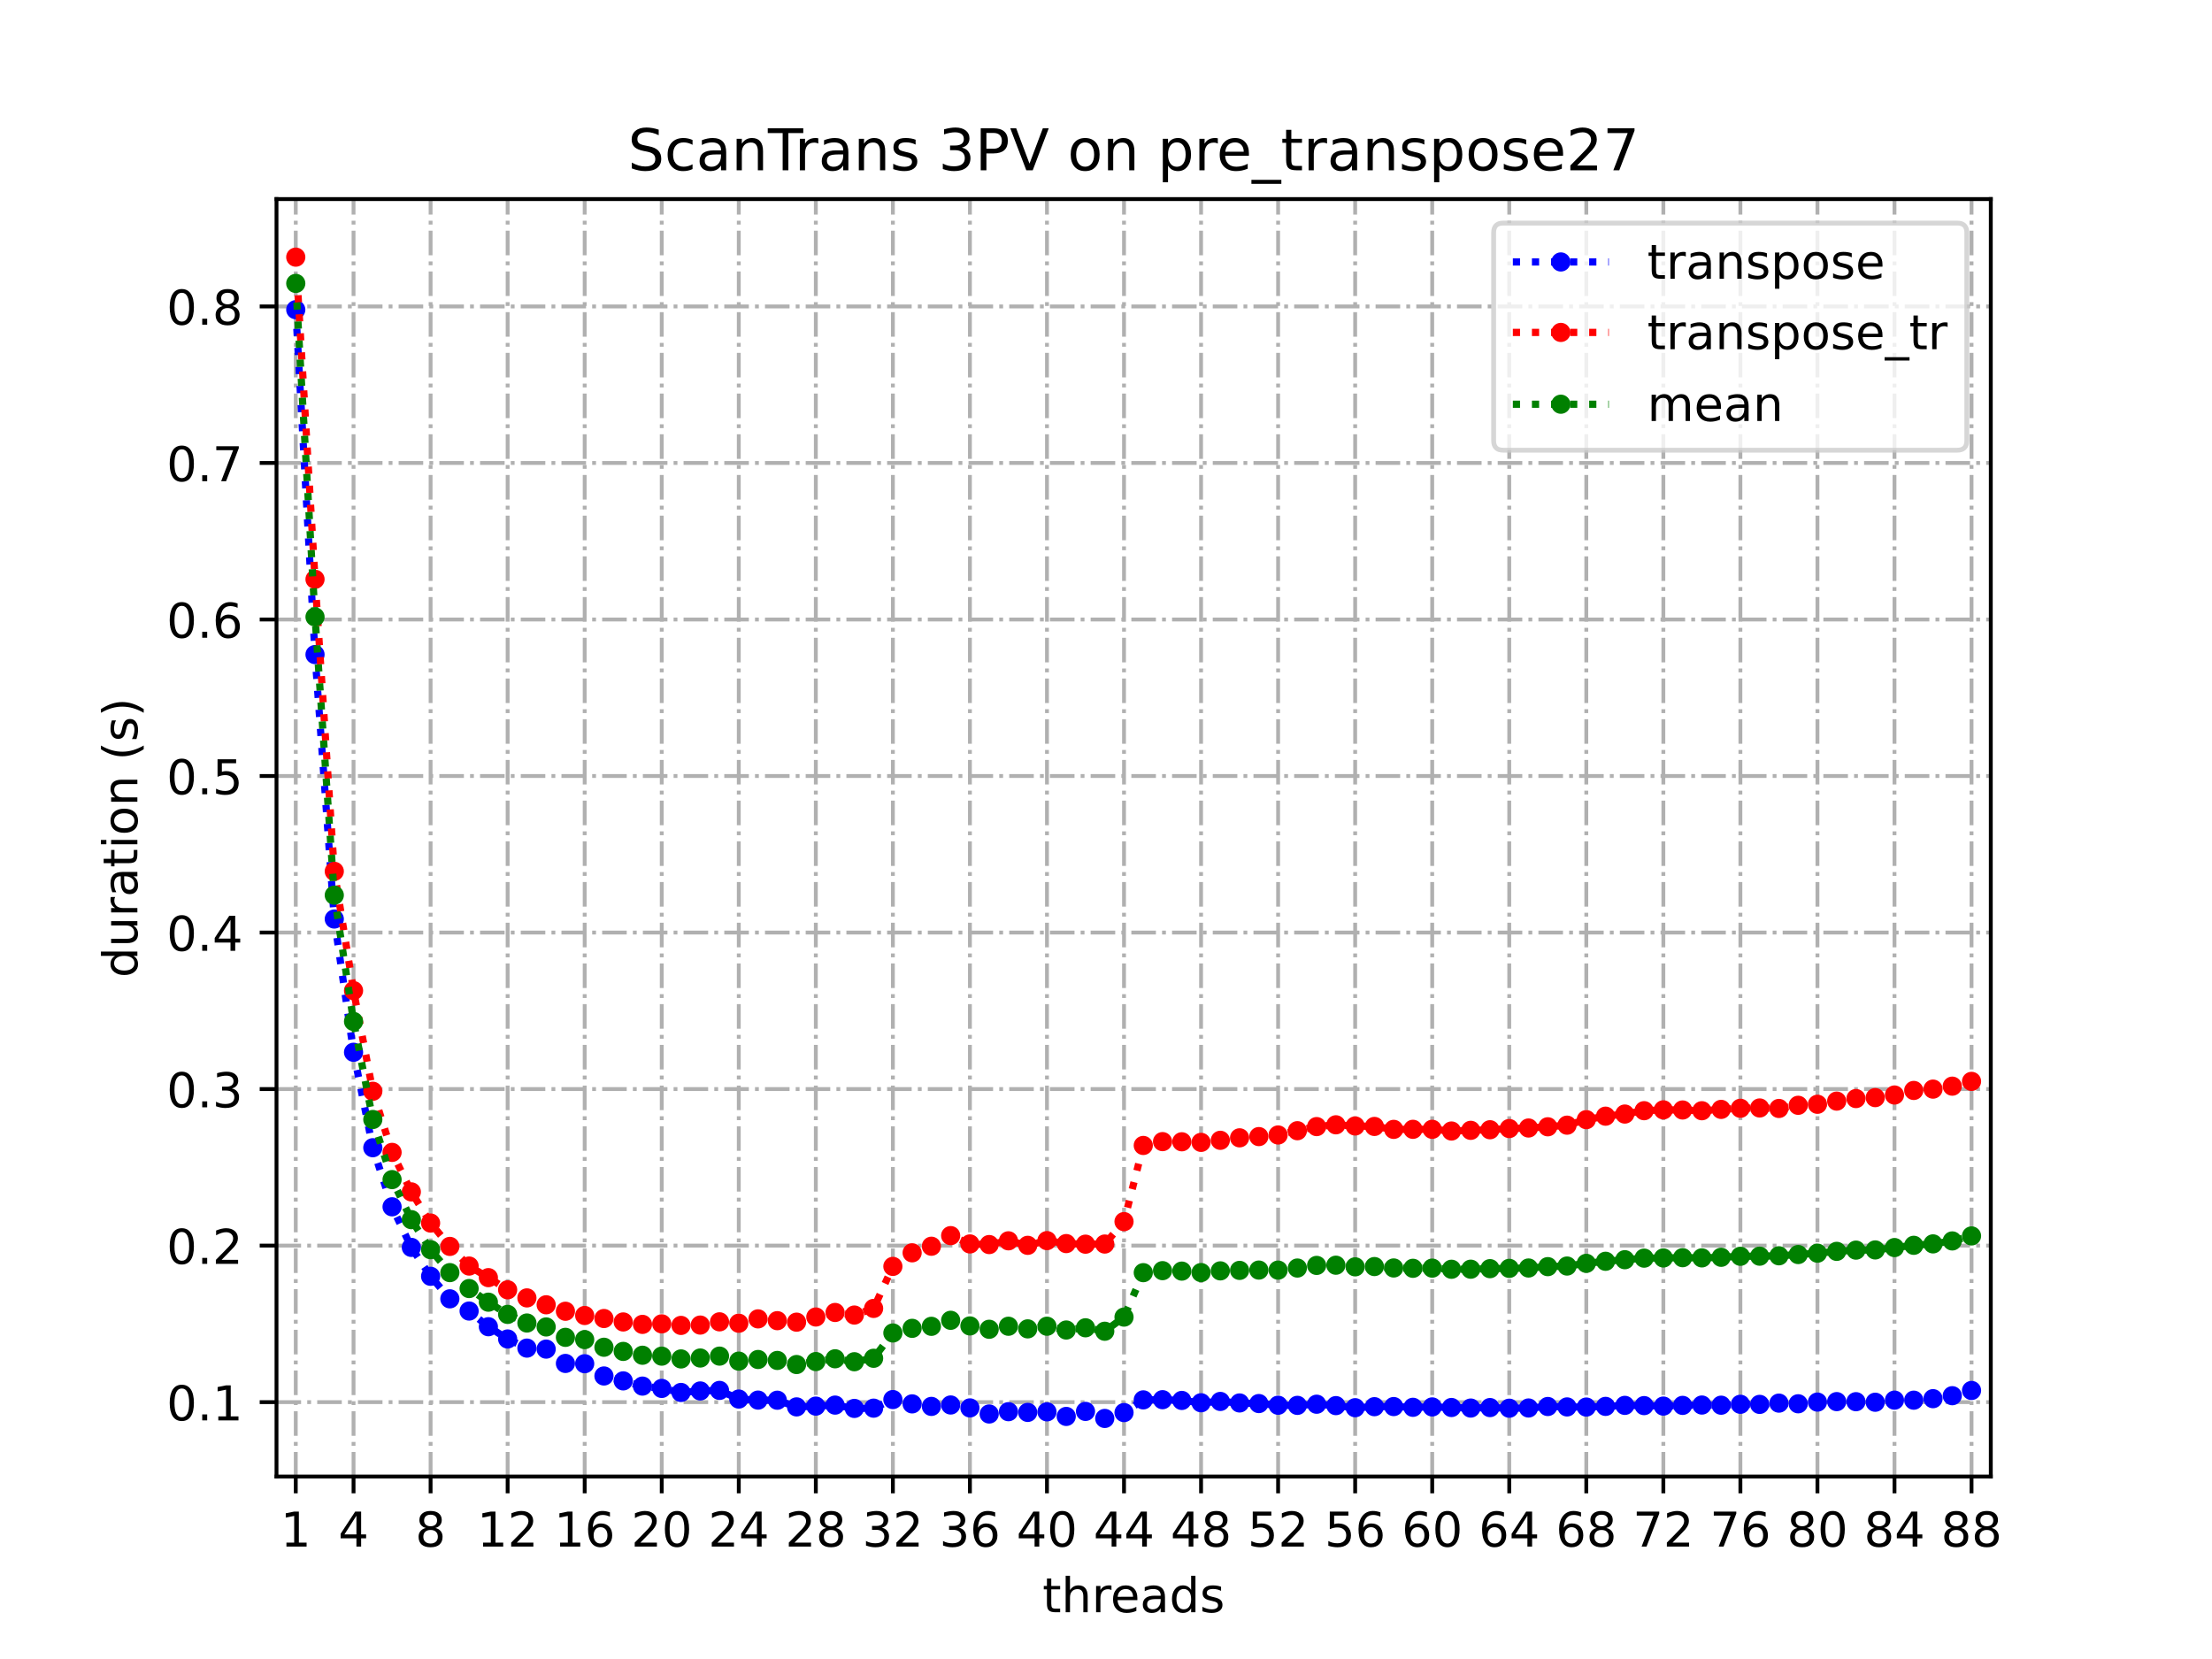 <?xml version="1.0" encoding="utf-8" standalone="no"?>
<!DOCTYPE svg PUBLIC "-//W3C//DTD SVG 1.1//EN"
  "http://www.w3.org/Graphics/SVG/1.1/DTD/svg11.dtd">
<!-- Created with matplotlib (https://matplotlib.org/) -->
<svg height="345.6pt" version="1.1" viewBox="0 0 460.8 345.6" width="460.8pt" xmlns="http://www.w3.org/2000/svg" xmlns:xlink="http://www.w3.org/1999/xlink">
 <defs>
  <style type="text/css">
*{stroke-linecap:butt;stroke-linejoin:round;}
  </style>
 </defs>
 <g id="figure_1">
  <g id="patch_1">
   <path d="M 0 345.6 
L 460.8 345.6 
L 460.8 0 
L 0 0 
z
" style="fill:#ffffff;"/>
  </g>
  <g id="axes_1">
   <g id="patch_2">
    <path d="M 57.6 307.584 
L 414.72 307.584 
L 414.72 41.472 
L 57.6 41.472 
z
" style="fill:#ffffff;"/>
   </g>
   <g id="matplotlib.axis_1">
    <g id="xtick_1">
     <g id="line2d_1">
      <path clip-path="url(#pd790980765)" d="M 61.613 307.584 
L 61.613 41.472 
" style="fill:none;stroke:#b0b0b0;stroke-dasharray:5.12,1.28,0.8,1.28;stroke-dashoffset:0;stroke-width:0.8;"/>
     </g>
     <g id="line2d_2">
      <defs>
       <path d="M 0 0 
L 0 3.5 
" id="m4b466ff841" style="stroke:#000000;stroke-width:0.8;"/>
      </defs>
      <g>
       <use style="stroke:#000000;stroke-width:0.8;" x="61.613" xlink:href="#m4b466ff841" y="307.584"/>
      </g>
     </g>
     <g id="text_1">
      <!-- 1 -->
      <defs>
       <path d="M 12.406 8.297 
L 28.516 8.297 
L 28.516 63.922 
L 10.984 60.406 
L 10.984 69.391 
L 28.422 72.906 
L 38.281 72.906 
L 38.281 8.297 
L 54.391 8.297 
L 54.391 0 
L 12.406 0 
z
" id="DejaVuSans-49"/>
      </defs>
      <g transform="translate(58.431 322.182)scale(0.1 -0.1)">
       <use xlink:href="#DejaVuSans-49"/>
      </g>
     </g>
    </g>
    <g id="xtick_2">
     <g id="line2d_3">
      <path clip-path="url(#pd790980765)" d="M 73.65 307.584 
L 73.65 41.472 
" style="fill:none;stroke:#b0b0b0;stroke-dasharray:5.12,1.28,0.8,1.28;stroke-dashoffset:0;stroke-width:0.8;"/>
     </g>
     <g id="line2d_4">
      <g>
       <use style="stroke:#000000;stroke-width:0.8;" x="73.65" xlink:href="#m4b466ff841" y="307.584"/>
      </g>
     </g>
     <g id="text_2">
      <!-- 4 -->
      <defs>
       <path d="M 37.797 64.312 
L 12.891 25.391 
L 37.797 25.391 
z
M 35.203 72.906 
L 47.609 72.906 
L 47.609 25.391 
L 58.016 25.391 
L 58.016 17.188 
L 47.609 17.188 
L 47.609 0 
L 37.797 0 
L 37.797 17.188 
L 4.891 17.188 
L 4.891 26.703 
z
" id="DejaVuSans-52"/>
      </defs>
      <g transform="translate(70.469 322.182)scale(0.1 -0.1)">
       <use xlink:href="#DejaVuSans-52"/>
      </g>
     </g>
    </g>
    <g id="xtick_3">
     <g id="line2d_5">
      <path clip-path="url(#pd790980765)" d="M 89.701 307.584 
L 89.701 41.472 
" style="fill:none;stroke:#b0b0b0;stroke-dasharray:5.12,1.28,0.8,1.28;stroke-dashoffset:0;stroke-width:0.8;"/>
     </g>
     <g id="line2d_6">
      <g>
       <use style="stroke:#000000;stroke-width:0.8;" x="89.701" xlink:href="#m4b466ff841" y="307.584"/>
      </g>
     </g>
     <g id="text_3">
      <!-- 8 -->
      <defs>
       <path d="M 31.781 34.625 
Q 24.75 34.625 20.719 30.859 
Q 16.703 27.094 16.703 20.516 
Q 16.703 13.922 20.719 10.156 
Q 24.75 6.391 31.781 6.391 
Q 38.812 6.391 42.859 10.172 
Q 46.922 13.969 46.922 20.516 
Q 46.922 27.094 42.891 30.859 
Q 38.875 34.625 31.781 34.625 
z
M 21.922 38.812 
Q 15.578 40.375 12.031 44.719 
Q 8.5 49.078 8.5 55.328 
Q 8.5 64.062 14.719 69.141 
Q 20.953 74.219 31.781 74.219 
Q 42.672 74.219 48.875 69.141 
Q 55.078 64.062 55.078 55.328 
Q 55.078 49.078 51.531 44.719 
Q 48 40.375 41.703 38.812 
Q 48.828 37.156 52.797 32.312 
Q 56.781 27.484 56.781 20.516 
Q 56.781 9.906 50.312 4.234 
Q 43.844 -1.422 31.781 -1.422 
Q 19.734 -1.422 13.25 4.234 
Q 6.781 9.906 6.781 20.516 
Q 6.781 27.484 10.781 32.312 
Q 14.797 37.156 21.922 38.812 
z
M 18.312 54.391 
Q 18.312 48.734 21.844 45.562 
Q 25.391 42.391 31.781 42.391 
Q 38.141 42.391 41.719 45.562 
Q 45.312 48.734 45.312 54.391 
Q 45.312 60.062 41.719 63.234 
Q 38.141 66.406 31.781 66.406 
Q 25.391 66.406 21.844 63.234 
Q 18.312 60.062 18.312 54.391 
z
" id="DejaVuSans-56"/>
      </defs>
      <g transform="translate(86.519 322.182)scale(0.1 -0.1)">
       <use xlink:href="#DejaVuSans-56"/>
      </g>
     </g>
    </g>
    <g id="xtick_4">
     <g id="line2d_7">
      <path clip-path="url(#pd790980765)" d="M 105.751 307.584 
L 105.751 41.472 
" style="fill:none;stroke:#b0b0b0;stroke-dasharray:5.12,1.28,0.8,1.28;stroke-dashoffset:0;stroke-width:0.8;"/>
     </g>
     <g id="line2d_8">
      <g>
       <use style="stroke:#000000;stroke-width:0.8;" x="105.751" xlink:href="#m4b466ff841" y="307.584"/>
      </g>
     </g>
     <g id="text_4">
      <!-- 12 -->
      <defs>
       <path d="M 19.188 8.297 
L 53.609 8.297 
L 53.609 0 
L 7.328 0 
L 7.328 8.297 
Q 12.938 14.109 22.625 23.891 
Q 32.328 33.688 34.812 36.531 
Q 39.547 41.844 41.422 45.531 
Q 43.312 49.219 43.312 52.781 
Q 43.312 58.594 39.234 62.25 
Q 35.156 65.922 28.609 65.922 
Q 23.969 65.922 18.812 64.312 
Q 13.672 62.703 7.812 59.422 
L 7.812 69.391 
Q 13.766 71.781 18.938 73 
Q 24.125 74.219 28.422 74.219 
Q 39.75 74.219 46.484 68.547 
Q 53.219 62.891 53.219 53.422 
Q 53.219 48.922 51.531 44.891 
Q 49.859 40.875 45.406 35.406 
Q 44.188 33.984 37.641 27.219 
Q 31.109 20.453 19.188 8.297 
z
" id="DejaVuSans-50"/>
      </defs>
      <g transform="translate(99.389 322.182)scale(0.1 -0.1)">
       <use xlink:href="#DejaVuSans-49"/>
       <use x="63.623" xlink:href="#DejaVuSans-50"/>
      </g>
     </g>
    </g>
    <g id="xtick_5">
     <g id="line2d_9">
      <path clip-path="url(#pd790980765)" d="M 121.801 307.584 
L 121.801 41.472 
" style="fill:none;stroke:#b0b0b0;stroke-dasharray:5.12,1.28,0.8,1.28;stroke-dashoffset:0;stroke-width:0.8;"/>
     </g>
     <g id="line2d_10">
      <g>
       <use style="stroke:#000000;stroke-width:0.8;" x="121.801" xlink:href="#m4b466ff841" y="307.584"/>
      </g>
     </g>
     <g id="text_5">
      <!-- 16 -->
      <defs>
       <path d="M 33.016 40.375 
Q 26.375 40.375 22.484 35.828 
Q 18.609 31.297 18.609 23.391 
Q 18.609 15.531 22.484 10.953 
Q 26.375 6.391 33.016 6.391 
Q 39.656 6.391 43.531 10.953 
Q 47.406 15.531 47.406 23.391 
Q 47.406 31.297 43.531 35.828 
Q 39.656 40.375 33.016 40.375 
z
M 52.594 71.297 
L 52.594 62.312 
Q 48.875 64.062 45.094 64.984 
Q 41.312 65.922 37.594 65.922 
Q 27.828 65.922 22.672 59.328 
Q 17.531 52.734 16.797 39.406 
Q 19.672 43.656 24.016 45.922 
Q 28.375 48.188 33.594 48.188 
Q 44.578 48.188 50.953 41.516 
Q 57.328 34.859 57.328 23.391 
Q 57.328 12.156 50.688 5.359 
Q 44.047 -1.422 33.016 -1.422 
Q 20.359 -1.422 13.672 8.266 
Q 6.984 17.969 6.984 36.375 
Q 6.984 53.656 15.188 63.938 
Q 23.391 74.219 37.203 74.219 
Q 40.922 74.219 44.703 73.484 
Q 48.484 72.75 52.594 71.297 
z
" id="DejaVuSans-54"/>
      </defs>
      <g transform="translate(115.439 322.182)scale(0.1 -0.1)">
       <use xlink:href="#DejaVuSans-49"/>
       <use x="63.623" xlink:href="#DejaVuSans-54"/>
      </g>
     </g>
    </g>
    <g id="xtick_6">
     <g id="line2d_11">
      <path clip-path="url(#pd790980765)" d="M 137.852 307.584 
L 137.852 41.472 
" style="fill:none;stroke:#b0b0b0;stroke-dasharray:5.12,1.28,0.8,1.28;stroke-dashoffset:0;stroke-width:0.8;"/>
     </g>
     <g id="line2d_12">
      <g>
       <use style="stroke:#000000;stroke-width:0.8;" x="137.852" xlink:href="#m4b466ff841" y="307.584"/>
      </g>
     </g>
     <g id="text_6">
      <!-- 20 -->
      <defs>
       <path d="M 31.781 66.406 
Q 24.172 66.406 20.328 58.906 
Q 16.5 51.422 16.5 36.375 
Q 16.5 21.391 20.328 13.891 
Q 24.172 6.391 31.781 6.391 
Q 39.453 6.391 43.281 13.891 
Q 47.125 21.391 47.125 36.375 
Q 47.125 51.422 43.281 58.906 
Q 39.453 66.406 31.781 66.406 
z
M 31.781 74.219 
Q 44.047 74.219 50.516 64.516 
Q 56.984 54.828 56.984 36.375 
Q 56.984 17.969 50.516 8.266 
Q 44.047 -1.422 31.781 -1.422 
Q 19.531 -1.422 13.062 8.266 
Q 6.594 17.969 6.594 36.375 
Q 6.594 54.828 13.062 64.516 
Q 19.531 74.219 31.781 74.219 
z
" id="DejaVuSans-48"/>
      </defs>
      <g transform="translate(131.489 322.182)scale(0.1 -0.1)">
       <use xlink:href="#DejaVuSans-50"/>
       <use x="63.623" xlink:href="#DejaVuSans-48"/>
      </g>
     </g>
    </g>
    <g id="xtick_7">
     <g id="line2d_13">
      <path clip-path="url(#pd790980765)" d="M 153.902 307.584 
L 153.902 41.472 
" style="fill:none;stroke:#b0b0b0;stroke-dasharray:5.12,1.28,0.8,1.28;stroke-dashoffset:0;stroke-width:0.8;"/>
     </g>
     <g id="line2d_14">
      <g>
       <use style="stroke:#000000;stroke-width:0.8;" x="153.902" xlink:href="#m4b466ff841" y="307.584"/>
      </g>
     </g>
     <g id="text_7">
      <!-- 24 -->
      <g transform="translate(147.54 322.182)scale(0.1 -0.1)">
       <use xlink:href="#DejaVuSans-50"/>
       <use x="63.623" xlink:href="#DejaVuSans-52"/>
      </g>
     </g>
    </g>
    <g id="xtick_8">
     <g id="line2d_15">
      <path clip-path="url(#pd790980765)" d="M 169.952 307.584 
L 169.952 41.472 
" style="fill:none;stroke:#b0b0b0;stroke-dasharray:5.12,1.28,0.8,1.28;stroke-dashoffset:0;stroke-width:0.8;"/>
     </g>
     <g id="line2d_16">
      <g>
       <use style="stroke:#000000;stroke-width:0.8;" x="169.952" xlink:href="#m4b466ff841" y="307.584"/>
      </g>
     </g>
     <g id="text_8">
      <!-- 28 -->
      <g transform="translate(163.59 322.182)scale(0.1 -0.1)">
       <use xlink:href="#DejaVuSans-50"/>
       <use x="63.623" xlink:href="#DejaVuSans-56"/>
      </g>
     </g>
    </g>
    <g id="xtick_9">
     <g id="line2d_17">
      <path clip-path="url(#pd790980765)" d="M 186.003 307.584 
L 186.003 41.472 
" style="fill:none;stroke:#b0b0b0;stroke-dasharray:5.12,1.28,0.8,1.28;stroke-dashoffset:0;stroke-width:0.8;"/>
     </g>
     <g id="line2d_18">
      <g>
       <use style="stroke:#000000;stroke-width:0.8;" x="186.003" xlink:href="#m4b466ff841" y="307.584"/>
      </g>
     </g>
     <g id="text_9">
      <!-- 32 -->
      <defs>
       <path d="M 40.578 39.312 
Q 47.656 37.797 51.625 33 
Q 55.609 28.219 55.609 21.188 
Q 55.609 10.406 48.188 4.484 
Q 40.766 -1.422 27.094 -1.422 
Q 22.516 -1.422 17.656 -0.516 
Q 12.797 0.391 7.625 2.203 
L 7.625 11.719 
Q 11.719 9.328 16.594 8.109 
Q 21.484 6.891 26.812 6.891 
Q 36.078 6.891 40.938 10.547 
Q 45.797 14.203 45.797 21.188 
Q 45.797 27.641 41.281 31.266 
Q 36.766 34.906 28.719 34.906 
L 20.219 34.906 
L 20.219 43.016 
L 29.109 43.016 
Q 36.375 43.016 40.234 45.922 
Q 44.094 48.828 44.094 54.297 
Q 44.094 59.906 40.109 62.906 
Q 36.141 65.922 28.719 65.922 
Q 24.656 65.922 20.016 65.031 
Q 15.375 64.156 9.812 62.312 
L 9.812 71.094 
Q 15.438 72.656 20.344 73.438 
Q 25.25 74.219 29.594 74.219 
Q 40.828 74.219 47.359 69.109 
Q 53.906 64.016 53.906 55.328 
Q 53.906 49.266 50.438 45.094 
Q 46.969 40.922 40.578 39.312 
z
" id="DejaVuSans-51"/>
      </defs>
      <g transform="translate(179.64 322.182)scale(0.1 -0.1)">
       <use xlink:href="#DejaVuSans-51"/>
       <use x="63.623" xlink:href="#DejaVuSans-50"/>
      </g>
     </g>
    </g>
    <g id="xtick_10">
     <g id="line2d_19">
      <path clip-path="url(#pd790980765)" d="M 202.053 307.584 
L 202.053 41.472 
" style="fill:none;stroke:#b0b0b0;stroke-dasharray:5.12,1.28,0.8,1.28;stroke-dashoffset:0;stroke-width:0.8;"/>
     </g>
     <g id="line2d_20">
      <g>
       <use style="stroke:#000000;stroke-width:0.8;" x="202.053" xlink:href="#m4b466ff841" y="307.584"/>
      </g>
     </g>
     <g id="text_10">
      <!-- 36 -->
      <g transform="translate(195.691 322.182)scale(0.1 -0.1)">
       <use xlink:href="#DejaVuSans-51"/>
       <use x="63.623" xlink:href="#DejaVuSans-54"/>
      </g>
     </g>
    </g>
    <g id="xtick_11">
     <g id="line2d_21">
      <path clip-path="url(#pd790980765)" d="M 218.103 307.584 
L 218.103 41.472 
" style="fill:none;stroke:#b0b0b0;stroke-dasharray:5.12,1.28,0.8,1.28;stroke-dashoffset:0;stroke-width:0.8;"/>
     </g>
     <g id="line2d_22">
      <g>
       <use style="stroke:#000000;stroke-width:0.8;" x="218.103" xlink:href="#m4b466ff841" y="307.584"/>
      </g>
     </g>
     <g id="text_11">
      <!-- 40 -->
      <g transform="translate(211.741 322.182)scale(0.1 -0.1)">
       <use xlink:href="#DejaVuSans-52"/>
       <use x="63.623" xlink:href="#DejaVuSans-48"/>
      </g>
     </g>
    </g>
    <g id="xtick_12">
     <g id="line2d_23">
      <path clip-path="url(#pd790980765)" d="M 234.154 307.584 
L 234.154 41.472 
" style="fill:none;stroke:#b0b0b0;stroke-dasharray:5.12,1.28,0.8,1.28;stroke-dashoffset:0;stroke-width:0.8;"/>
     </g>
     <g id="line2d_24">
      <g>
       <use style="stroke:#000000;stroke-width:0.8;" x="234.154" xlink:href="#m4b466ff841" y="307.584"/>
      </g>
     </g>
     <g id="text_12">
      <!-- 44 -->
      <g transform="translate(227.791 322.182)scale(0.1 -0.1)">
       <use xlink:href="#DejaVuSans-52"/>
       <use x="63.623" xlink:href="#DejaVuSans-52"/>
      </g>
     </g>
    </g>
    <g id="xtick_13">
     <g id="line2d_25">
      <path clip-path="url(#pd790980765)" d="M 250.204 307.584 
L 250.204 41.472 
" style="fill:none;stroke:#b0b0b0;stroke-dasharray:5.12,1.28,0.8,1.28;stroke-dashoffset:0;stroke-width:0.8;"/>
     </g>
     <g id="line2d_26">
      <g>
       <use style="stroke:#000000;stroke-width:0.8;" x="250.204" xlink:href="#m4b466ff841" y="307.584"/>
      </g>
     </g>
     <g id="text_13">
      <!-- 48 -->
      <g transform="translate(243.842 322.182)scale(0.1 -0.1)">
       <use xlink:href="#DejaVuSans-52"/>
       <use x="63.623" xlink:href="#DejaVuSans-56"/>
      </g>
     </g>
    </g>
    <g id="xtick_14">
     <g id="line2d_27">
      <path clip-path="url(#pd790980765)" d="M 266.254 307.584 
L 266.254 41.472 
" style="fill:none;stroke:#b0b0b0;stroke-dasharray:5.12,1.28,0.8,1.28;stroke-dashoffset:0;stroke-width:0.8;"/>
     </g>
     <g id="line2d_28">
      <g>
       <use style="stroke:#000000;stroke-width:0.8;" x="266.254" xlink:href="#m4b466ff841" y="307.584"/>
      </g>
     </g>
     <g id="text_14">
      <!-- 52 -->
      <defs>
       <path d="M 10.797 72.906 
L 49.516 72.906 
L 49.516 64.594 
L 19.828 64.594 
L 19.828 46.734 
Q 21.969 47.469 24.109 47.828 
Q 26.266 48.188 28.422 48.188 
Q 40.625 48.188 47.75 41.5 
Q 54.891 34.812 54.891 23.391 
Q 54.891 11.625 47.562 5.094 
Q 40.234 -1.422 26.906 -1.422 
Q 22.312 -1.422 17.547 -0.641 
Q 12.797 0.141 7.719 1.703 
L 7.719 11.625 
Q 12.109 9.234 16.797 8.062 
Q 21.484 6.891 26.703 6.891 
Q 35.156 6.891 40.078 11.328 
Q 45.016 15.766 45.016 23.391 
Q 45.016 31 40.078 35.438 
Q 35.156 39.891 26.703 39.891 
Q 22.75 39.891 18.812 39.016 
Q 14.891 38.141 10.797 36.281 
z
" id="DejaVuSans-53"/>
      </defs>
      <g transform="translate(259.892 322.182)scale(0.1 -0.1)">
       <use xlink:href="#DejaVuSans-53"/>
       <use x="63.623" xlink:href="#DejaVuSans-50"/>
      </g>
     </g>
    </g>
    <g id="xtick_15">
     <g id="line2d_29">
      <path clip-path="url(#pd790980765)" d="M 282.305 307.584 
L 282.305 41.472 
" style="fill:none;stroke:#b0b0b0;stroke-dasharray:5.12,1.28,0.8,1.28;stroke-dashoffset:0;stroke-width:0.8;"/>
     </g>
     <g id="line2d_30">
      <g>
       <use style="stroke:#000000;stroke-width:0.8;" x="282.305" xlink:href="#m4b466ff841" y="307.584"/>
      </g>
     </g>
     <g id="text_15">
      <!-- 56 -->
      <g transform="translate(275.942 322.182)scale(0.1 -0.1)">
       <use xlink:href="#DejaVuSans-53"/>
       <use x="63.623" xlink:href="#DejaVuSans-54"/>
      </g>
     </g>
    </g>
    <g id="xtick_16">
     <g id="line2d_31">
      <path clip-path="url(#pd790980765)" d="M 298.355 307.584 
L 298.355 41.472 
" style="fill:none;stroke:#b0b0b0;stroke-dasharray:5.12,1.28,0.8,1.28;stroke-dashoffset:0;stroke-width:0.8;"/>
     </g>
     <g id="line2d_32">
      <g>
       <use style="stroke:#000000;stroke-width:0.8;" x="298.355" xlink:href="#m4b466ff841" y="307.584"/>
      </g>
     </g>
     <g id="text_16">
      <!-- 60 -->
      <g transform="translate(291.993 322.182)scale(0.1 -0.1)">
       <use xlink:href="#DejaVuSans-54"/>
       <use x="63.623" xlink:href="#DejaVuSans-48"/>
      </g>
     </g>
    </g>
    <g id="xtick_17">
     <g id="line2d_33">
      <path clip-path="url(#pd790980765)" d="M 314.405 307.584 
L 314.405 41.472 
" style="fill:none;stroke:#b0b0b0;stroke-dasharray:5.12,1.28,0.8,1.28;stroke-dashoffset:0;stroke-width:0.8;"/>
     </g>
     <g id="line2d_34">
      <g>
       <use style="stroke:#000000;stroke-width:0.8;" x="314.405" xlink:href="#m4b466ff841" y="307.584"/>
      </g>
     </g>
     <g id="text_17">
      <!-- 64 -->
      <g transform="translate(308.043 322.182)scale(0.1 -0.1)">
       <use xlink:href="#DejaVuSans-54"/>
       <use x="63.623" xlink:href="#DejaVuSans-52"/>
      </g>
     </g>
    </g>
    <g id="xtick_18">
     <g id="line2d_35">
      <path clip-path="url(#pd790980765)" d="M 330.456 307.584 
L 330.456 41.472 
" style="fill:none;stroke:#b0b0b0;stroke-dasharray:5.12,1.28,0.8,1.28;stroke-dashoffset:0;stroke-width:0.8;"/>
     </g>
     <g id="line2d_36">
      <g>
       <use style="stroke:#000000;stroke-width:0.8;" x="330.456" xlink:href="#m4b466ff841" y="307.584"/>
      </g>
     </g>
     <g id="text_18">
      <!-- 68 -->
      <g transform="translate(324.093 322.182)scale(0.1 -0.1)">
       <use xlink:href="#DejaVuSans-54"/>
       <use x="63.623" xlink:href="#DejaVuSans-56"/>
      </g>
     </g>
    </g>
    <g id="xtick_19">
     <g id="line2d_37">
      <path clip-path="url(#pd790980765)" d="M 346.506 307.584 
L 346.506 41.472 
" style="fill:none;stroke:#b0b0b0;stroke-dasharray:5.12,1.28,0.8,1.28;stroke-dashoffset:0;stroke-width:0.8;"/>
     </g>
     <g id="line2d_38">
      <g>
       <use style="stroke:#000000;stroke-width:0.8;" x="346.506" xlink:href="#m4b466ff841" y="307.584"/>
      </g>
     </g>
     <g id="text_19">
      <!-- 72 -->
      <defs>
       <path d="M 8.203 72.906 
L 55.078 72.906 
L 55.078 68.703 
L 28.609 0 
L 18.312 0 
L 43.219 64.594 
L 8.203 64.594 
z
" id="DejaVuSans-55"/>
      </defs>
      <g transform="translate(340.144 322.182)scale(0.1 -0.1)">
       <use xlink:href="#DejaVuSans-55"/>
       <use x="63.623" xlink:href="#DejaVuSans-50"/>
      </g>
     </g>
    </g>
    <g id="xtick_20">
     <g id="line2d_39">
      <path clip-path="url(#pd790980765)" d="M 362.556 307.584 
L 362.556 41.472 
" style="fill:none;stroke:#b0b0b0;stroke-dasharray:5.12,1.28,0.8,1.28;stroke-dashoffset:0;stroke-width:0.8;"/>
     </g>
     <g id="line2d_40">
      <g>
       <use style="stroke:#000000;stroke-width:0.8;" x="362.556" xlink:href="#m4b466ff841" y="307.584"/>
      </g>
     </g>
     <g id="text_20">
      <!-- 76 -->
      <g transform="translate(356.194 322.182)scale(0.1 -0.1)">
       <use xlink:href="#DejaVuSans-55"/>
       <use x="63.623" xlink:href="#DejaVuSans-54"/>
      </g>
     </g>
    </g>
    <g id="xtick_21">
     <g id="line2d_41">
      <path clip-path="url(#pd790980765)" d="M 378.607 307.584 
L 378.607 41.472 
" style="fill:none;stroke:#b0b0b0;stroke-dasharray:5.12,1.28,0.8,1.28;stroke-dashoffset:0;stroke-width:0.8;"/>
     </g>
     <g id="line2d_42">
      <g>
       <use style="stroke:#000000;stroke-width:0.8;" x="378.607" xlink:href="#m4b466ff841" y="307.584"/>
      </g>
     </g>
     <g id="text_21">
      <!-- 80 -->
      <g transform="translate(372.244 322.182)scale(0.1 -0.1)">
       <use xlink:href="#DejaVuSans-56"/>
       <use x="63.623" xlink:href="#DejaVuSans-48"/>
      </g>
     </g>
    </g>
    <g id="xtick_22">
     <g id="line2d_43">
      <path clip-path="url(#pd790980765)" d="M 394.657 307.584 
L 394.657 41.472 
" style="fill:none;stroke:#b0b0b0;stroke-dasharray:5.12,1.28,0.8,1.28;stroke-dashoffset:0;stroke-width:0.8;"/>
     </g>
     <g id="line2d_44">
      <g>
       <use style="stroke:#000000;stroke-width:0.8;" x="394.657" xlink:href="#m4b466ff841" y="307.584"/>
      </g>
     </g>
     <g id="text_22">
      <!-- 84 -->
      <g transform="translate(388.295 322.182)scale(0.1 -0.1)">
       <use xlink:href="#DejaVuSans-56"/>
       <use x="63.623" xlink:href="#DejaVuSans-52"/>
      </g>
     </g>
    </g>
    <g id="xtick_23">
     <g id="line2d_45">
      <path clip-path="url(#pd790980765)" d="M 410.707 307.584 
L 410.707 41.472 
" style="fill:none;stroke:#b0b0b0;stroke-dasharray:5.12,1.28,0.8,1.28;stroke-dashoffset:0;stroke-width:0.8;"/>
     </g>
     <g id="line2d_46">
      <g>
       <use style="stroke:#000000;stroke-width:0.8;" x="410.707" xlink:href="#m4b466ff841" y="307.584"/>
      </g>
     </g>
     <g id="text_23">
      <!-- 88 -->
      <g transform="translate(404.345 322.182)scale(0.1 -0.1)">
       <use xlink:href="#DejaVuSans-56"/>
       <use x="63.623" xlink:href="#DejaVuSans-56"/>
      </g>
     </g>
    </g>
    <g id="text_24">
     <!-- threads -->
     <defs>
      <path d="M 18.312 70.219 
L 18.312 54.688 
L 36.812 54.688 
L 36.812 47.703 
L 18.312 47.703 
L 18.312 18.016 
Q 18.312 11.328 20.141 9.422 
Q 21.969 7.516 27.594 7.516 
L 36.812 7.516 
L 36.812 0 
L 27.594 0 
Q 17.188 0 13.234 3.875 
Q 9.281 7.766 9.281 18.016 
L 9.281 47.703 
L 2.688 47.703 
L 2.688 54.688 
L 9.281 54.688 
L 9.281 70.219 
z
" id="DejaVuSans-116"/>
      <path d="M 54.891 33.016 
L 54.891 0 
L 45.906 0 
L 45.906 32.719 
Q 45.906 40.484 42.875 44.328 
Q 39.844 48.188 33.797 48.188 
Q 26.516 48.188 22.312 43.547 
Q 18.109 38.922 18.109 30.906 
L 18.109 0 
L 9.078 0 
L 9.078 75.984 
L 18.109 75.984 
L 18.109 46.188 
Q 21.344 51.125 25.703 53.562 
Q 30.078 56 35.797 56 
Q 45.219 56 50.047 50.172 
Q 54.891 44.344 54.891 33.016 
z
" id="DejaVuSans-104"/>
      <path d="M 41.109 46.297 
Q 39.594 47.172 37.812 47.578 
Q 36.031 48 33.891 48 
Q 26.266 48 22.188 43.047 
Q 18.109 38.094 18.109 28.812 
L 18.109 0 
L 9.078 0 
L 9.078 54.688 
L 18.109 54.688 
L 18.109 46.188 
Q 20.953 51.172 25.484 53.578 
Q 30.031 56 36.531 56 
Q 37.453 56 38.578 55.875 
Q 39.703 55.766 41.062 55.516 
z
" id="DejaVuSans-114"/>
      <path d="M 56.203 29.594 
L 56.203 25.203 
L 14.891 25.203 
Q 15.484 15.922 20.484 11.062 
Q 25.484 6.203 34.422 6.203 
Q 39.594 6.203 44.453 7.469 
Q 49.312 8.734 54.109 11.281 
L 54.109 2.781 
Q 49.266 0.734 44.188 -0.344 
Q 39.109 -1.422 33.891 -1.422 
Q 20.797 -1.422 13.156 6.188 
Q 5.516 13.812 5.516 26.812 
Q 5.516 40.234 12.766 48.109 
Q 20.016 56 32.328 56 
Q 43.359 56 49.781 48.891 
Q 56.203 41.797 56.203 29.594 
z
M 47.219 32.234 
Q 47.125 39.594 43.094 43.984 
Q 39.062 48.391 32.422 48.391 
Q 24.906 48.391 20.391 44.141 
Q 15.875 39.891 15.188 32.172 
z
" id="DejaVuSans-101"/>
      <path d="M 34.281 27.484 
Q 23.391 27.484 19.188 25 
Q 14.984 22.516 14.984 16.5 
Q 14.984 11.719 18.141 8.906 
Q 21.297 6.109 26.703 6.109 
Q 34.188 6.109 38.703 11.406 
Q 43.219 16.703 43.219 25.484 
L 43.219 27.484 
z
M 52.203 31.203 
L 52.203 0 
L 43.219 0 
L 43.219 8.297 
Q 40.141 3.328 35.547 0.953 
Q 30.953 -1.422 24.312 -1.422 
Q 15.922 -1.422 10.953 3.297 
Q 6 8.016 6 15.922 
Q 6 25.141 12.172 29.828 
Q 18.359 34.516 30.609 34.516 
L 43.219 34.516 
L 43.219 35.406 
Q 43.219 41.609 39.141 45 
Q 35.062 48.391 27.688 48.391 
Q 23 48.391 18.547 47.266 
Q 14.109 46.141 10.016 43.891 
L 10.016 52.203 
Q 14.938 54.109 19.578 55.047 
Q 24.219 56 28.609 56 
Q 40.484 56 46.344 49.844 
Q 52.203 43.703 52.203 31.203 
z
" id="DejaVuSans-97"/>
      <path d="M 45.406 46.391 
L 45.406 75.984 
L 54.391 75.984 
L 54.391 0 
L 45.406 0 
L 45.406 8.203 
Q 42.578 3.328 38.25 0.953 
Q 33.938 -1.422 27.875 -1.422 
Q 17.969 -1.422 11.734 6.484 
Q 5.516 14.406 5.516 27.297 
Q 5.516 40.188 11.734 48.094 
Q 17.969 56 27.875 56 
Q 33.938 56 38.25 53.625 
Q 42.578 51.266 45.406 46.391 
z
M 14.797 27.297 
Q 14.797 17.391 18.875 11.75 
Q 22.953 6.109 30.078 6.109 
Q 37.203 6.109 41.297 11.75 
Q 45.406 17.391 45.406 27.297 
Q 45.406 37.203 41.297 42.844 
Q 37.203 48.484 30.078 48.484 
Q 22.953 48.484 18.875 42.844 
Q 14.797 37.203 14.797 27.297 
z
" id="DejaVuSans-100"/>
      <path d="M 44.281 53.078 
L 44.281 44.578 
Q 40.484 46.531 36.375 47.5 
Q 32.281 48.484 27.875 48.484 
Q 21.188 48.484 17.844 46.438 
Q 14.5 44.391 14.5 40.281 
Q 14.5 37.156 16.891 35.375 
Q 19.281 33.594 26.516 31.984 
L 29.594 31.297 
Q 39.156 29.25 43.188 25.516 
Q 47.219 21.781 47.219 15.094 
Q 47.219 7.469 41.188 3.016 
Q 35.156 -1.422 24.609 -1.422 
Q 20.219 -1.422 15.453 -0.562 
Q 10.688 0.297 5.422 2 
L 5.422 11.281 
Q 10.406 8.688 15.234 7.391 
Q 20.062 6.109 24.812 6.109 
Q 31.156 6.109 34.562 8.281 
Q 37.984 10.453 37.984 14.406 
Q 37.984 18.062 35.516 20.016 
Q 33.062 21.969 24.703 23.781 
L 21.578 24.516 
Q 13.234 26.266 9.516 29.906 
Q 5.812 33.547 5.812 39.891 
Q 5.812 47.609 11.281 51.797 
Q 16.75 56 26.812 56 
Q 31.781 56 36.172 55.266 
Q 40.578 54.547 44.281 53.078 
z
" id="DejaVuSans-115"/>
     </defs>
     <g transform="translate(217.169 335.861)scale(0.1 -0.1)">
      <use xlink:href="#DejaVuSans-116"/>
      <use x="39.209" xlink:href="#DejaVuSans-104"/>
      <use x="102.588" xlink:href="#DejaVuSans-114"/>
      <use x="141.451" xlink:href="#DejaVuSans-101"/>
      <use x="202.975" xlink:href="#DejaVuSans-97"/>
      <use x="264.254" xlink:href="#DejaVuSans-100"/>
      <use x="327.73" xlink:href="#DejaVuSans-115"/>
     </g>
    </g>
   </g>
   <g id="matplotlib.axis_2">
    <g id="ytick_1">
     <g id="line2d_47">
      <path clip-path="url(#pd790980765)" d="M 57.6 292.09 
L 414.72 292.09 
" style="fill:none;stroke:#b0b0b0;stroke-dasharray:5.12,1.28,0.8,1.28;stroke-dashoffset:0;stroke-width:0.8;"/>
     </g>
     <g id="line2d_48">
      <defs>
       <path d="M 0 0 
L -3.5 0 
" id="m58482dd406" style="stroke:#000000;stroke-width:0.8;"/>
      </defs>
      <g>
       <use style="stroke:#000000;stroke-width:0.8;" x="57.6" xlink:href="#m58482dd406" y="292.09"/>
      </g>
     </g>
     <g id="text_25">
      <!-- 0.1 -->
      <defs>
       <path d="M 10.688 12.406 
L 21 12.406 
L 21 0 
L 10.688 0 
z
" id="DejaVuSans-46"/>
      </defs>
      <g transform="translate(34.697 295.889)scale(0.1 -0.1)">
       <use xlink:href="#DejaVuSans-48"/>
       <use x="63.623" xlink:href="#DejaVuSans-46"/>
       <use x="95.41" xlink:href="#DejaVuSans-49"/>
      </g>
     </g>
    </g>
    <g id="ytick_2">
     <g id="line2d_49">
      <path clip-path="url(#pd790980765)" d="M 57.6 259.482 
L 414.72 259.482 
" style="fill:none;stroke:#b0b0b0;stroke-dasharray:5.12,1.28,0.8,1.28;stroke-dashoffset:0;stroke-width:0.8;"/>
     </g>
     <g id="line2d_50">
      <g>
       <use style="stroke:#000000;stroke-width:0.8;" x="57.6" xlink:href="#m58482dd406" y="259.482"/>
      </g>
     </g>
     <g id="text_26">
      <!-- 0.2 -->
      <g transform="translate(34.697 263.281)scale(0.1 -0.1)">
       <use xlink:href="#DejaVuSans-48"/>
       <use x="63.623" xlink:href="#DejaVuSans-46"/>
       <use x="95.41" xlink:href="#DejaVuSans-50"/>
      </g>
     </g>
    </g>
    <g id="ytick_3">
     <g id="line2d_51">
      <path clip-path="url(#pd790980765)" d="M 57.6 226.874 
L 414.72 226.874 
" style="fill:none;stroke:#b0b0b0;stroke-dasharray:5.12,1.28,0.8,1.28;stroke-dashoffset:0;stroke-width:0.8;"/>
     </g>
     <g id="line2d_52">
      <g>
       <use style="stroke:#000000;stroke-width:0.8;" x="57.6" xlink:href="#m58482dd406" y="226.874"/>
      </g>
     </g>
     <g id="text_27">
      <!-- 0.3 -->
      <g transform="translate(34.697 230.674)scale(0.1 -0.1)">
       <use xlink:href="#DejaVuSans-48"/>
       <use x="63.623" xlink:href="#DejaVuSans-46"/>
       <use x="95.41" xlink:href="#DejaVuSans-51"/>
      </g>
     </g>
    </g>
    <g id="ytick_4">
     <g id="line2d_53">
      <path clip-path="url(#pd790980765)" d="M 57.6 194.267 
L 414.72 194.267 
" style="fill:none;stroke:#b0b0b0;stroke-dasharray:5.12,1.28,0.8,1.28;stroke-dashoffset:0;stroke-width:0.8;"/>
     </g>
     <g id="line2d_54">
      <g>
       <use style="stroke:#000000;stroke-width:0.8;" x="57.6" xlink:href="#m58482dd406" y="194.267"/>
      </g>
     </g>
     <g id="text_28">
      <!-- 0.4 -->
      <g transform="translate(34.697 198.066)scale(0.1 -0.1)">
       <use xlink:href="#DejaVuSans-48"/>
       <use x="63.623" xlink:href="#DejaVuSans-46"/>
       <use x="95.41" xlink:href="#DejaVuSans-52"/>
      </g>
     </g>
    </g>
    <g id="ytick_5">
     <g id="line2d_55">
      <path clip-path="url(#pd790980765)" d="M 57.6 161.659 
L 414.72 161.659 
" style="fill:none;stroke:#b0b0b0;stroke-dasharray:5.12,1.28,0.8,1.28;stroke-dashoffset:0;stroke-width:0.8;"/>
     </g>
     <g id="line2d_56">
      <g>
       <use style="stroke:#000000;stroke-width:0.8;" x="57.6" xlink:href="#m58482dd406" y="161.659"/>
      </g>
     </g>
     <g id="text_29">
      <!-- 0.5 -->
      <g transform="translate(34.697 165.458)scale(0.1 -0.1)">
       <use xlink:href="#DejaVuSans-48"/>
       <use x="63.623" xlink:href="#DejaVuSans-46"/>
       <use x="95.41" xlink:href="#DejaVuSans-53"/>
      </g>
     </g>
    </g>
    <g id="ytick_6">
     <g id="line2d_57">
      <path clip-path="url(#pd790980765)" d="M 57.6 129.051 
L 414.72 129.051 
" style="fill:none;stroke:#b0b0b0;stroke-dasharray:5.12,1.28,0.8,1.28;stroke-dashoffset:0;stroke-width:0.8;"/>
     </g>
     <g id="line2d_58">
      <g>
       <use style="stroke:#000000;stroke-width:0.8;" x="57.6" xlink:href="#m58482dd406" y="129.051"/>
      </g>
     </g>
     <g id="text_30">
      <!-- 0.6 -->
      <g transform="translate(34.697 132.851)scale(0.1 -0.1)">
       <use xlink:href="#DejaVuSans-48"/>
       <use x="63.623" xlink:href="#DejaVuSans-46"/>
       <use x="95.41" xlink:href="#DejaVuSans-54"/>
      </g>
     </g>
    </g>
    <g id="ytick_7">
     <g id="line2d_59">
      <path clip-path="url(#pd790980765)" d="M 57.6 96.444 
L 414.72 96.444 
" style="fill:none;stroke:#b0b0b0;stroke-dasharray:5.12,1.28,0.8,1.28;stroke-dashoffset:0;stroke-width:0.8;"/>
     </g>
     <g id="line2d_60">
      <g>
       <use style="stroke:#000000;stroke-width:0.8;" x="57.6" xlink:href="#m58482dd406" y="96.444"/>
      </g>
     </g>
     <g id="text_31">
      <!-- 0.7 -->
      <g transform="translate(34.697 100.243)scale(0.1 -0.1)">
       <use xlink:href="#DejaVuSans-48"/>
       <use x="63.623" xlink:href="#DejaVuSans-46"/>
       <use x="95.41" xlink:href="#DejaVuSans-55"/>
      </g>
     </g>
    </g>
    <g id="ytick_8">
     <g id="line2d_61">
      <path clip-path="url(#pd790980765)" d="M 57.6 63.836 
L 414.72 63.836 
" style="fill:none;stroke:#b0b0b0;stroke-dasharray:5.12,1.28,0.8,1.28;stroke-dashoffset:0;stroke-width:0.8;"/>
     </g>
     <g id="line2d_62">
      <g>
       <use style="stroke:#000000;stroke-width:0.8;" x="57.6" xlink:href="#m58482dd406" y="63.836"/>
      </g>
     </g>
     <g id="text_32">
      <!-- 0.8 -->
      <g transform="translate(34.697 67.635)scale(0.1 -0.1)">
       <use xlink:href="#DejaVuSans-48"/>
       <use x="63.623" xlink:href="#DejaVuSans-46"/>
       <use x="95.41" xlink:href="#DejaVuSans-56"/>
      </g>
     </g>
    </g>
    <g id="text_33">
     <!-- duration (s) -->
     <defs>
      <path d="M 8.5 21.578 
L 8.5 54.688 
L 17.484 54.688 
L 17.484 21.922 
Q 17.484 14.156 20.5 10.266 
Q 23.531 6.391 29.594 6.391 
Q 36.859 6.391 41.078 11.031 
Q 45.312 15.672 45.312 23.688 
L 45.312 54.688 
L 54.297 54.688 
L 54.297 0 
L 45.312 0 
L 45.312 8.406 
Q 42.047 3.422 37.719 1 
Q 33.406 -1.422 27.688 -1.422 
Q 18.266 -1.422 13.375 4.438 
Q 8.5 10.297 8.5 21.578 
z
M 31.109 56 
z
" id="DejaVuSans-117"/>
      <path d="M 9.422 54.688 
L 18.406 54.688 
L 18.406 0 
L 9.422 0 
z
M 9.422 75.984 
L 18.406 75.984 
L 18.406 64.594 
L 9.422 64.594 
z
" id="DejaVuSans-105"/>
      <path d="M 30.609 48.391 
Q 23.391 48.391 19.188 42.75 
Q 14.984 37.109 14.984 27.297 
Q 14.984 17.484 19.156 11.844 
Q 23.344 6.203 30.609 6.203 
Q 37.797 6.203 41.984 11.859 
Q 46.188 17.531 46.188 27.297 
Q 46.188 37.016 41.984 42.703 
Q 37.797 48.391 30.609 48.391 
z
M 30.609 56 
Q 42.328 56 49.016 48.375 
Q 55.719 40.766 55.719 27.297 
Q 55.719 13.875 49.016 6.219 
Q 42.328 -1.422 30.609 -1.422 
Q 18.844 -1.422 12.172 6.219 
Q 5.516 13.875 5.516 27.297 
Q 5.516 40.766 12.172 48.375 
Q 18.844 56 30.609 56 
z
" id="DejaVuSans-111"/>
      <path d="M 54.891 33.016 
L 54.891 0 
L 45.906 0 
L 45.906 32.719 
Q 45.906 40.484 42.875 44.328 
Q 39.844 48.188 33.797 48.188 
Q 26.516 48.188 22.312 43.547 
Q 18.109 38.922 18.109 30.906 
L 18.109 0 
L 9.078 0 
L 9.078 54.688 
L 18.109 54.688 
L 18.109 46.188 
Q 21.344 51.125 25.703 53.562 
Q 30.078 56 35.797 56 
Q 45.219 56 50.047 50.172 
Q 54.891 44.344 54.891 33.016 
z
" id="DejaVuSans-110"/>
      <path id="DejaVuSans-32"/>
      <path d="M 31 75.875 
Q 24.469 64.656 21.281 53.656 
Q 18.109 42.672 18.109 31.391 
Q 18.109 20.125 21.312 9.062 
Q 24.516 -2 31 -13.188 
L 23.188 -13.188 
Q 15.875 -1.703 12.234 9.375 
Q 8.594 20.453 8.594 31.391 
Q 8.594 42.281 12.203 53.312 
Q 15.828 64.359 23.188 75.875 
z
" id="DejaVuSans-40"/>
      <path d="M 8.016 75.875 
L 15.828 75.875 
Q 23.141 64.359 26.781 53.312 
Q 30.422 42.281 30.422 31.391 
Q 30.422 20.453 26.781 9.375 
Q 23.141 -1.703 15.828 -13.188 
L 8.016 -13.188 
Q 14.5 -2 17.703 9.062 
Q 20.906 20.125 20.906 31.391 
Q 20.906 42.672 17.703 53.656 
Q 14.5 64.656 8.016 75.875 
z
" id="DejaVuSans-41"/>
     </defs>
     <g transform="translate(28.617 203.663)rotate(-90)scale(0.1 -0.1)">
      <use xlink:href="#DejaVuSans-100"/>
      <use x="63.477" xlink:href="#DejaVuSans-117"/>
      <use x="126.855" xlink:href="#DejaVuSans-114"/>
      <use x="167.969" xlink:href="#DejaVuSans-97"/>
      <use x="229.248" xlink:href="#DejaVuSans-116"/>
      <use x="268.457" xlink:href="#DejaVuSans-105"/>
      <use x="296.24" xlink:href="#DejaVuSans-111"/>
      <use x="357.422" xlink:href="#DejaVuSans-110"/>
      <use x="420.801" xlink:href="#DejaVuSans-32"/>
      <use x="452.588" xlink:href="#DejaVuSans-40"/>
      <use x="491.602" xlink:href="#DejaVuSans-115"/>
      <use x="543.701" xlink:href="#DejaVuSans-41"/>
     </g>
    </g>
   </g>
   <g id="line2d_63">
    <path clip-path="url(#pd790980765)" d="M 61.613 64.515 
L 65.625 136.356 
L 69.638 191.449 
L 73.65 219.209 
L 77.663 239.092 
L 81.676 251.401 
L 85.688 259.856 
L 89.701 265.877 
L 93.713 270.57 
L 97.726 273.115 
L 101.738 276.38 
L 105.751 278.936 
L 109.764 280.835 
L 113.776 281.044 
L 117.789 284.03 
L 121.801 284.085 
L 125.814 286.642 
L 129.827 287.662 
L 133.839 288.749 
L 137.852 289.235 
L 141.864 290.075 
L 145.877 289.762 
L 149.889 289.647 
L 153.902 291.447 
L 157.915 291.667 
L 161.927 291.69 
L 165.94 293.081 
L 169.952 292.919 
L 173.965 292.709 
L 177.978 293.4 
L 181.99 293.345 
L 186.003 291.553 
L 190.015 292.454 
L 194.028 292.98 
L 198.04 292.685 
L 202.053 293.293 
L 206.066 294.56 
L 210.078 294.078 
L 214.091 294.229 
L 218.103 294.112 
L 222.116 295.067 
L 226.129 294.021 
L 230.141 295.488 
L 234.154 294.267 
L 238.166 291.618 
L 242.179 291.581 
L 246.191 291.737 
L 250.204 292.222 
L 254.217 291.946 
L 258.229 292.261 
L 262.242 292.387 
L 266.254 292.738 
L 270.267 292.763 
L 274.28 292.525 
L 278.292 292.816 
L 282.305 293.25 
L 286.317 293.037 
L 290.33 293.012 
L 294.342 293.168 
L 298.355 293.089 
L 302.368 293.209 
L 306.38 293.324 
L 310.393 293.224 
L 314.405 293.354 
L 318.418 293.31 
L 322.431 292.999 
L 326.443 293.088 
L 330.456 293.115 
L 334.468 292.976 
L 338.481 292.765 
L 342.493 292.814 
L 346.506 292.913 
L 350.519 292.768 
L 354.531 292.696 
L 358.544 292.73 
L 362.556 292.539 
L 366.569 292.56 
L 370.582 292.297 
L 374.594 292.433 
L 378.607 292.081 
L 382.619 291.982 
L 386.632 291.998 
L 390.644 292.112 
L 394.657 291.675 
L 398.67 291.682 
L 402.682 291.367 
L 406.695 290.751 
L 410.707 289.662 
" style="fill:none;stroke:#0000ff;stroke-dasharray:1.5,2.475;stroke-dashoffset:0;stroke-width:1.5;"/>
    <defs>
     <path d="M 0 1.5 
C 0.398 1.5 0.779 1.342 1.061 1.061 
C 1.342 0.779 1.5 0.398 1.5 0 
C 1.5 -0.398 1.342 -0.779 1.061 -1.061 
C 0.779 -1.342 0.398 -1.5 0 -1.5 
C -0.398 -1.5 -0.779 -1.342 -1.061 -1.061 
C -1.342 -0.779 -1.5 -0.398 -1.5 0 
C -1.5 0.398 -1.342 0.779 -1.061 1.061 
C -0.779 1.342 -0.398 1.5 0 1.5 
z
" id="m8e4337f18f" style="stroke:#0000ff;"/>
    </defs>
    <g clip-path="url(#pd790980765)">
     <use style="fill:#0000ff;stroke:#0000ff;" x="61.613" xlink:href="#m8e4337f18f" y="64.515"/>
     <use style="fill:#0000ff;stroke:#0000ff;" x="65.625" xlink:href="#m8e4337f18f" y="136.356"/>
     <use style="fill:#0000ff;stroke:#0000ff;" x="69.638" xlink:href="#m8e4337f18f" y="191.449"/>
     <use style="fill:#0000ff;stroke:#0000ff;" x="73.65" xlink:href="#m8e4337f18f" y="219.209"/>
     <use style="fill:#0000ff;stroke:#0000ff;" x="77.663" xlink:href="#m8e4337f18f" y="239.092"/>
     <use style="fill:#0000ff;stroke:#0000ff;" x="81.676" xlink:href="#m8e4337f18f" y="251.401"/>
     <use style="fill:#0000ff;stroke:#0000ff;" x="85.688" xlink:href="#m8e4337f18f" y="259.856"/>
     <use style="fill:#0000ff;stroke:#0000ff;" x="89.701" xlink:href="#m8e4337f18f" y="265.877"/>
     <use style="fill:#0000ff;stroke:#0000ff;" x="93.713" xlink:href="#m8e4337f18f" y="270.57"/>
     <use style="fill:#0000ff;stroke:#0000ff;" x="97.726" xlink:href="#m8e4337f18f" y="273.115"/>
     <use style="fill:#0000ff;stroke:#0000ff;" x="101.738" xlink:href="#m8e4337f18f" y="276.38"/>
     <use style="fill:#0000ff;stroke:#0000ff;" x="105.751" xlink:href="#m8e4337f18f" y="278.936"/>
     <use style="fill:#0000ff;stroke:#0000ff;" x="109.764" xlink:href="#m8e4337f18f" y="280.835"/>
     <use style="fill:#0000ff;stroke:#0000ff;" x="113.776" xlink:href="#m8e4337f18f" y="281.044"/>
     <use style="fill:#0000ff;stroke:#0000ff;" x="117.789" xlink:href="#m8e4337f18f" y="284.03"/>
     <use style="fill:#0000ff;stroke:#0000ff;" x="121.801" xlink:href="#m8e4337f18f" y="284.085"/>
     <use style="fill:#0000ff;stroke:#0000ff;" x="125.814" xlink:href="#m8e4337f18f" y="286.642"/>
     <use style="fill:#0000ff;stroke:#0000ff;" x="129.827" xlink:href="#m8e4337f18f" y="287.662"/>
     <use style="fill:#0000ff;stroke:#0000ff;" x="133.839" xlink:href="#m8e4337f18f" y="288.749"/>
     <use style="fill:#0000ff;stroke:#0000ff;" x="137.852" xlink:href="#m8e4337f18f" y="289.235"/>
     <use style="fill:#0000ff;stroke:#0000ff;" x="141.864" xlink:href="#m8e4337f18f" y="290.075"/>
     <use style="fill:#0000ff;stroke:#0000ff;" x="145.877" xlink:href="#m8e4337f18f" y="289.762"/>
     <use style="fill:#0000ff;stroke:#0000ff;" x="149.889" xlink:href="#m8e4337f18f" y="289.647"/>
     <use style="fill:#0000ff;stroke:#0000ff;" x="153.902" xlink:href="#m8e4337f18f" y="291.447"/>
     <use style="fill:#0000ff;stroke:#0000ff;" x="157.915" xlink:href="#m8e4337f18f" y="291.667"/>
     <use style="fill:#0000ff;stroke:#0000ff;" x="161.927" xlink:href="#m8e4337f18f" y="291.69"/>
     <use style="fill:#0000ff;stroke:#0000ff;" x="165.94" xlink:href="#m8e4337f18f" y="293.081"/>
     <use style="fill:#0000ff;stroke:#0000ff;" x="169.952" xlink:href="#m8e4337f18f" y="292.919"/>
     <use style="fill:#0000ff;stroke:#0000ff;" x="173.965" xlink:href="#m8e4337f18f" y="292.709"/>
     <use style="fill:#0000ff;stroke:#0000ff;" x="177.978" xlink:href="#m8e4337f18f" y="293.4"/>
     <use style="fill:#0000ff;stroke:#0000ff;" x="181.99" xlink:href="#m8e4337f18f" y="293.345"/>
     <use style="fill:#0000ff;stroke:#0000ff;" x="186.003" xlink:href="#m8e4337f18f" y="291.553"/>
     <use style="fill:#0000ff;stroke:#0000ff;" x="190.015" xlink:href="#m8e4337f18f" y="292.454"/>
     <use style="fill:#0000ff;stroke:#0000ff;" x="194.028" xlink:href="#m8e4337f18f" y="292.98"/>
     <use style="fill:#0000ff;stroke:#0000ff;" x="198.04" xlink:href="#m8e4337f18f" y="292.685"/>
     <use style="fill:#0000ff;stroke:#0000ff;" x="202.053" xlink:href="#m8e4337f18f" y="293.293"/>
     <use style="fill:#0000ff;stroke:#0000ff;" x="206.066" xlink:href="#m8e4337f18f" y="294.56"/>
     <use style="fill:#0000ff;stroke:#0000ff;" x="210.078" xlink:href="#m8e4337f18f" y="294.078"/>
     <use style="fill:#0000ff;stroke:#0000ff;" x="214.091" xlink:href="#m8e4337f18f" y="294.229"/>
     <use style="fill:#0000ff;stroke:#0000ff;" x="218.103" xlink:href="#m8e4337f18f" y="294.112"/>
     <use style="fill:#0000ff;stroke:#0000ff;" x="222.116" xlink:href="#m8e4337f18f" y="295.067"/>
     <use style="fill:#0000ff;stroke:#0000ff;" x="226.129" xlink:href="#m8e4337f18f" y="294.021"/>
     <use style="fill:#0000ff;stroke:#0000ff;" x="230.141" xlink:href="#m8e4337f18f" y="295.488"/>
     <use style="fill:#0000ff;stroke:#0000ff;" x="234.154" xlink:href="#m8e4337f18f" y="294.267"/>
     <use style="fill:#0000ff;stroke:#0000ff;" x="238.166" xlink:href="#m8e4337f18f" y="291.618"/>
     <use style="fill:#0000ff;stroke:#0000ff;" x="242.179" xlink:href="#m8e4337f18f" y="291.581"/>
     <use style="fill:#0000ff;stroke:#0000ff;" x="246.191" xlink:href="#m8e4337f18f" y="291.737"/>
     <use style="fill:#0000ff;stroke:#0000ff;" x="250.204" xlink:href="#m8e4337f18f" y="292.222"/>
     <use style="fill:#0000ff;stroke:#0000ff;" x="254.217" xlink:href="#m8e4337f18f" y="291.946"/>
     <use style="fill:#0000ff;stroke:#0000ff;" x="258.229" xlink:href="#m8e4337f18f" y="292.261"/>
     <use style="fill:#0000ff;stroke:#0000ff;" x="262.242" xlink:href="#m8e4337f18f" y="292.387"/>
     <use style="fill:#0000ff;stroke:#0000ff;" x="266.254" xlink:href="#m8e4337f18f" y="292.738"/>
     <use style="fill:#0000ff;stroke:#0000ff;" x="270.267" xlink:href="#m8e4337f18f" y="292.763"/>
     <use style="fill:#0000ff;stroke:#0000ff;" x="274.28" xlink:href="#m8e4337f18f" y="292.525"/>
     <use style="fill:#0000ff;stroke:#0000ff;" x="278.292" xlink:href="#m8e4337f18f" y="292.816"/>
     <use style="fill:#0000ff;stroke:#0000ff;" x="282.305" xlink:href="#m8e4337f18f" y="293.25"/>
     <use style="fill:#0000ff;stroke:#0000ff;" x="286.317" xlink:href="#m8e4337f18f" y="293.037"/>
     <use style="fill:#0000ff;stroke:#0000ff;" x="290.33" xlink:href="#m8e4337f18f" y="293.012"/>
     <use style="fill:#0000ff;stroke:#0000ff;" x="294.342" xlink:href="#m8e4337f18f" y="293.168"/>
     <use style="fill:#0000ff;stroke:#0000ff;" x="298.355" xlink:href="#m8e4337f18f" y="293.089"/>
     <use style="fill:#0000ff;stroke:#0000ff;" x="302.368" xlink:href="#m8e4337f18f" y="293.209"/>
     <use style="fill:#0000ff;stroke:#0000ff;" x="306.38" xlink:href="#m8e4337f18f" y="293.324"/>
     <use style="fill:#0000ff;stroke:#0000ff;" x="310.393" xlink:href="#m8e4337f18f" y="293.224"/>
     <use style="fill:#0000ff;stroke:#0000ff;" x="314.405" xlink:href="#m8e4337f18f" y="293.354"/>
     <use style="fill:#0000ff;stroke:#0000ff;" x="318.418" xlink:href="#m8e4337f18f" y="293.31"/>
     <use style="fill:#0000ff;stroke:#0000ff;" x="322.431" xlink:href="#m8e4337f18f" y="292.999"/>
     <use style="fill:#0000ff;stroke:#0000ff;" x="326.443" xlink:href="#m8e4337f18f" y="293.088"/>
     <use style="fill:#0000ff;stroke:#0000ff;" x="330.456" xlink:href="#m8e4337f18f" y="293.115"/>
     <use style="fill:#0000ff;stroke:#0000ff;" x="334.468" xlink:href="#m8e4337f18f" y="292.976"/>
     <use style="fill:#0000ff;stroke:#0000ff;" x="338.481" xlink:href="#m8e4337f18f" y="292.765"/>
     <use style="fill:#0000ff;stroke:#0000ff;" x="342.493" xlink:href="#m8e4337f18f" y="292.814"/>
     <use style="fill:#0000ff;stroke:#0000ff;" x="346.506" xlink:href="#m8e4337f18f" y="292.913"/>
     <use style="fill:#0000ff;stroke:#0000ff;" x="350.519" xlink:href="#m8e4337f18f" y="292.768"/>
     <use style="fill:#0000ff;stroke:#0000ff;" x="354.531" xlink:href="#m8e4337f18f" y="292.696"/>
     <use style="fill:#0000ff;stroke:#0000ff;" x="358.544" xlink:href="#m8e4337f18f" y="292.73"/>
     <use style="fill:#0000ff;stroke:#0000ff;" x="362.556" xlink:href="#m8e4337f18f" y="292.539"/>
     <use style="fill:#0000ff;stroke:#0000ff;" x="366.569" xlink:href="#m8e4337f18f" y="292.56"/>
     <use style="fill:#0000ff;stroke:#0000ff;" x="370.582" xlink:href="#m8e4337f18f" y="292.297"/>
     <use style="fill:#0000ff;stroke:#0000ff;" x="374.594" xlink:href="#m8e4337f18f" y="292.433"/>
     <use style="fill:#0000ff;stroke:#0000ff;" x="378.607" xlink:href="#m8e4337f18f" y="292.081"/>
     <use style="fill:#0000ff;stroke:#0000ff;" x="382.619" xlink:href="#m8e4337f18f" y="291.982"/>
     <use style="fill:#0000ff;stroke:#0000ff;" x="386.632" xlink:href="#m8e4337f18f" y="291.998"/>
     <use style="fill:#0000ff;stroke:#0000ff;" x="390.644" xlink:href="#m8e4337f18f" y="292.112"/>
     <use style="fill:#0000ff;stroke:#0000ff;" x="394.657" xlink:href="#m8e4337f18f" y="291.675"/>
     <use style="fill:#0000ff;stroke:#0000ff;" x="398.67" xlink:href="#m8e4337f18f" y="291.682"/>
     <use style="fill:#0000ff;stroke:#0000ff;" x="402.682" xlink:href="#m8e4337f18f" y="291.367"/>
     <use style="fill:#0000ff;stroke:#0000ff;" x="406.695" xlink:href="#m8e4337f18f" y="290.751"/>
     <use style="fill:#0000ff;stroke:#0000ff;" x="410.707" xlink:href="#m8e4337f18f" y="289.662"/>
    </g>
   </g>
   <g id="line2d_64">
    <path clip-path="url(#pd790980765)" d="M 61.613 53.568 
L 65.625 120.674 
L 69.638 181.517 
L 73.65 206.364 
L 77.663 227.33 
L 81.676 240.064 
L 85.688 248.293 
L 89.701 254.784 
L 93.713 259.65 
L 97.726 263.742 
L 101.738 266.156 
L 105.751 268.691 
L 109.764 270.377 
L 113.776 271.811 
L 117.789 273.158 
L 121.801 274.043 
L 125.814 274.672 
L 129.827 275.388 
L 133.839 275.894 
L 137.852 275.783 
L 141.864 276.108 
L 145.877 276.036 
L 149.889 275.362 
L 153.902 275.655 
L 157.915 274.746 
L 161.927 275.12 
L 165.94 275.431 
L 169.952 274.356 
L 173.965 273.412 
L 177.978 273.949 
L 181.99 272.567 
L 186.003 263.815 
L 190.015 260.983 
L 194.028 259.614 
L 198.04 257.403 
L 202.053 259.135 
L 206.066 259.265 
L 210.078 258.487 
L 214.091 259.426 
L 218.103 258.443 
L 222.116 259.063 
L 226.129 259.185 
L 230.141 259.156 
L 234.154 254.485 
L 238.166 238.619 
L 242.179 237.821 
L 246.191 237.853 
L 250.204 237.978 
L 254.217 237.547 
L 258.229 237.031 
L 262.242 236.772 
L 266.254 236.438 
L 270.267 235.548 
L 274.28 234.691 
L 278.292 234.317 
L 282.305 234.562 
L 286.317 234.658 
L 290.33 235.269 
L 294.342 235.257 
L 298.355 235.258 
L 302.368 235.61 
L 306.38 235.469 
L 310.393 235.346 
L 314.405 235.096 
L 318.418 234.985 
L 322.431 234.731 
L 326.443 234.393 
L 330.456 233.243 
L 334.468 232.52 
L 338.481 232.077 
L 342.493 231.378 
L 346.506 231.203 
L 350.519 231.231 
L 354.531 231.385 
L 358.544 231.106 
L 362.556 230.877 
L 366.569 230.809 
L 370.582 230.913 
L 374.594 230.254 
L 378.607 230.041 
L 382.619 229.382 
L 386.632 228.85 
L 390.644 228.655 
L 394.657 228.111 
L 398.67 227.161 
L 402.682 226.883 
L 406.695 226.267 
L 410.707 225.272 
" style="fill:none;stroke:#ff0000;stroke-dasharray:1.5,2.475;stroke-dashoffset:0;stroke-width:1.5;"/>
    <defs>
     <path d="M 0 1.5 
C 0.398 1.5 0.779 1.342 1.061 1.061 
C 1.342 0.779 1.5 0.398 1.5 0 
C 1.5 -0.398 1.342 -0.779 1.061 -1.061 
C 0.779 -1.342 0.398 -1.5 0 -1.5 
C -0.398 -1.5 -0.779 -1.342 -1.061 -1.061 
C -1.342 -0.779 -1.5 -0.398 -1.5 0 
C -1.5 0.398 -1.342 0.779 -1.061 1.061 
C -0.779 1.342 -0.398 1.5 0 1.5 
z
" id="m20a885ebd6" style="stroke:#ff0000;"/>
    </defs>
    <g clip-path="url(#pd790980765)">
     <use style="fill:#ff0000;stroke:#ff0000;" x="61.613" xlink:href="#m20a885ebd6" y="53.568"/>
     <use style="fill:#ff0000;stroke:#ff0000;" x="65.625" xlink:href="#m20a885ebd6" y="120.674"/>
     <use style="fill:#ff0000;stroke:#ff0000;" x="69.638" xlink:href="#m20a885ebd6" y="181.517"/>
     <use style="fill:#ff0000;stroke:#ff0000;" x="73.65" xlink:href="#m20a885ebd6" y="206.364"/>
     <use style="fill:#ff0000;stroke:#ff0000;" x="77.663" xlink:href="#m20a885ebd6" y="227.33"/>
     <use style="fill:#ff0000;stroke:#ff0000;" x="81.676" xlink:href="#m20a885ebd6" y="240.064"/>
     <use style="fill:#ff0000;stroke:#ff0000;" x="85.688" xlink:href="#m20a885ebd6" y="248.293"/>
     <use style="fill:#ff0000;stroke:#ff0000;" x="89.701" xlink:href="#m20a885ebd6" y="254.784"/>
     <use style="fill:#ff0000;stroke:#ff0000;" x="93.713" xlink:href="#m20a885ebd6" y="259.65"/>
     <use style="fill:#ff0000;stroke:#ff0000;" x="97.726" xlink:href="#m20a885ebd6" y="263.742"/>
     <use style="fill:#ff0000;stroke:#ff0000;" x="101.738" xlink:href="#m20a885ebd6" y="266.156"/>
     <use style="fill:#ff0000;stroke:#ff0000;" x="105.751" xlink:href="#m20a885ebd6" y="268.691"/>
     <use style="fill:#ff0000;stroke:#ff0000;" x="109.764" xlink:href="#m20a885ebd6" y="270.377"/>
     <use style="fill:#ff0000;stroke:#ff0000;" x="113.776" xlink:href="#m20a885ebd6" y="271.811"/>
     <use style="fill:#ff0000;stroke:#ff0000;" x="117.789" xlink:href="#m20a885ebd6" y="273.158"/>
     <use style="fill:#ff0000;stroke:#ff0000;" x="121.801" xlink:href="#m20a885ebd6" y="274.043"/>
     <use style="fill:#ff0000;stroke:#ff0000;" x="125.814" xlink:href="#m20a885ebd6" y="274.672"/>
     <use style="fill:#ff0000;stroke:#ff0000;" x="129.827" xlink:href="#m20a885ebd6" y="275.388"/>
     <use style="fill:#ff0000;stroke:#ff0000;" x="133.839" xlink:href="#m20a885ebd6" y="275.894"/>
     <use style="fill:#ff0000;stroke:#ff0000;" x="137.852" xlink:href="#m20a885ebd6" y="275.783"/>
     <use style="fill:#ff0000;stroke:#ff0000;" x="141.864" xlink:href="#m20a885ebd6" y="276.108"/>
     <use style="fill:#ff0000;stroke:#ff0000;" x="145.877" xlink:href="#m20a885ebd6" y="276.036"/>
     <use style="fill:#ff0000;stroke:#ff0000;" x="149.889" xlink:href="#m20a885ebd6" y="275.362"/>
     <use style="fill:#ff0000;stroke:#ff0000;" x="153.902" xlink:href="#m20a885ebd6" y="275.655"/>
     <use style="fill:#ff0000;stroke:#ff0000;" x="157.915" xlink:href="#m20a885ebd6" y="274.746"/>
     <use style="fill:#ff0000;stroke:#ff0000;" x="161.927" xlink:href="#m20a885ebd6" y="275.12"/>
     <use style="fill:#ff0000;stroke:#ff0000;" x="165.94" xlink:href="#m20a885ebd6" y="275.431"/>
     <use style="fill:#ff0000;stroke:#ff0000;" x="169.952" xlink:href="#m20a885ebd6" y="274.356"/>
     <use style="fill:#ff0000;stroke:#ff0000;" x="173.965" xlink:href="#m20a885ebd6" y="273.412"/>
     <use style="fill:#ff0000;stroke:#ff0000;" x="177.978" xlink:href="#m20a885ebd6" y="273.949"/>
     <use style="fill:#ff0000;stroke:#ff0000;" x="181.99" xlink:href="#m20a885ebd6" y="272.567"/>
     <use style="fill:#ff0000;stroke:#ff0000;" x="186.003" xlink:href="#m20a885ebd6" y="263.815"/>
     <use style="fill:#ff0000;stroke:#ff0000;" x="190.015" xlink:href="#m20a885ebd6" y="260.983"/>
     <use style="fill:#ff0000;stroke:#ff0000;" x="194.028" xlink:href="#m20a885ebd6" y="259.614"/>
     <use style="fill:#ff0000;stroke:#ff0000;" x="198.04" xlink:href="#m20a885ebd6" y="257.403"/>
     <use style="fill:#ff0000;stroke:#ff0000;" x="202.053" xlink:href="#m20a885ebd6" y="259.135"/>
     <use style="fill:#ff0000;stroke:#ff0000;" x="206.066" xlink:href="#m20a885ebd6" y="259.265"/>
     <use style="fill:#ff0000;stroke:#ff0000;" x="210.078" xlink:href="#m20a885ebd6" y="258.487"/>
     <use style="fill:#ff0000;stroke:#ff0000;" x="214.091" xlink:href="#m20a885ebd6" y="259.426"/>
     <use style="fill:#ff0000;stroke:#ff0000;" x="218.103" xlink:href="#m20a885ebd6" y="258.443"/>
     <use style="fill:#ff0000;stroke:#ff0000;" x="222.116" xlink:href="#m20a885ebd6" y="259.063"/>
     <use style="fill:#ff0000;stroke:#ff0000;" x="226.129" xlink:href="#m20a885ebd6" y="259.185"/>
     <use style="fill:#ff0000;stroke:#ff0000;" x="230.141" xlink:href="#m20a885ebd6" y="259.156"/>
     <use style="fill:#ff0000;stroke:#ff0000;" x="234.154" xlink:href="#m20a885ebd6" y="254.485"/>
     <use style="fill:#ff0000;stroke:#ff0000;" x="238.166" xlink:href="#m20a885ebd6" y="238.619"/>
     <use style="fill:#ff0000;stroke:#ff0000;" x="242.179" xlink:href="#m20a885ebd6" y="237.821"/>
     <use style="fill:#ff0000;stroke:#ff0000;" x="246.191" xlink:href="#m20a885ebd6" y="237.853"/>
     <use style="fill:#ff0000;stroke:#ff0000;" x="250.204" xlink:href="#m20a885ebd6" y="237.978"/>
     <use style="fill:#ff0000;stroke:#ff0000;" x="254.217" xlink:href="#m20a885ebd6" y="237.547"/>
     <use style="fill:#ff0000;stroke:#ff0000;" x="258.229" xlink:href="#m20a885ebd6" y="237.031"/>
     <use style="fill:#ff0000;stroke:#ff0000;" x="262.242" xlink:href="#m20a885ebd6" y="236.772"/>
     <use style="fill:#ff0000;stroke:#ff0000;" x="266.254" xlink:href="#m20a885ebd6" y="236.438"/>
     <use style="fill:#ff0000;stroke:#ff0000;" x="270.267" xlink:href="#m20a885ebd6" y="235.548"/>
     <use style="fill:#ff0000;stroke:#ff0000;" x="274.28" xlink:href="#m20a885ebd6" y="234.691"/>
     <use style="fill:#ff0000;stroke:#ff0000;" x="278.292" xlink:href="#m20a885ebd6" y="234.317"/>
     <use style="fill:#ff0000;stroke:#ff0000;" x="282.305" xlink:href="#m20a885ebd6" y="234.562"/>
     <use style="fill:#ff0000;stroke:#ff0000;" x="286.317" xlink:href="#m20a885ebd6" y="234.658"/>
     <use style="fill:#ff0000;stroke:#ff0000;" x="290.33" xlink:href="#m20a885ebd6" y="235.269"/>
     <use style="fill:#ff0000;stroke:#ff0000;" x="294.342" xlink:href="#m20a885ebd6" y="235.257"/>
     <use style="fill:#ff0000;stroke:#ff0000;" x="298.355" xlink:href="#m20a885ebd6" y="235.258"/>
     <use style="fill:#ff0000;stroke:#ff0000;" x="302.368" xlink:href="#m20a885ebd6" y="235.61"/>
     <use style="fill:#ff0000;stroke:#ff0000;" x="306.38" xlink:href="#m20a885ebd6" y="235.469"/>
     <use style="fill:#ff0000;stroke:#ff0000;" x="310.393" xlink:href="#m20a885ebd6" y="235.346"/>
     <use style="fill:#ff0000;stroke:#ff0000;" x="314.405" xlink:href="#m20a885ebd6" y="235.096"/>
     <use style="fill:#ff0000;stroke:#ff0000;" x="318.418" xlink:href="#m20a885ebd6" y="234.985"/>
     <use style="fill:#ff0000;stroke:#ff0000;" x="322.431" xlink:href="#m20a885ebd6" y="234.731"/>
     <use style="fill:#ff0000;stroke:#ff0000;" x="326.443" xlink:href="#m20a885ebd6" y="234.393"/>
     <use style="fill:#ff0000;stroke:#ff0000;" x="330.456" xlink:href="#m20a885ebd6" y="233.243"/>
     <use style="fill:#ff0000;stroke:#ff0000;" x="334.468" xlink:href="#m20a885ebd6" y="232.52"/>
     <use style="fill:#ff0000;stroke:#ff0000;" x="338.481" xlink:href="#m20a885ebd6" y="232.077"/>
     <use style="fill:#ff0000;stroke:#ff0000;" x="342.493" xlink:href="#m20a885ebd6" y="231.378"/>
     <use style="fill:#ff0000;stroke:#ff0000;" x="346.506" xlink:href="#m20a885ebd6" y="231.203"/>
     <use style="fill:#ff0000;stroke:#ff0000;" x="350.519" xlink:href="#m20a885ebd6" y="231.231"/>
     <use style="fill:#ff0000;stroke:#ff0000;" x="354.531" xlink:href="#m20a885ebd6" y="231.385"/>
     <use style="fill:#ff0000;stroke:#ff0000;" x="358.544" xlink:href="#m20a885ebd6" y="231.106"/>
     <use style="fill:#ff0000;stroke:#ff0000;" x="362.556" xlink:href="#m20a885ebd6" y="230.877"/>
     <use style="fill:#ff0000;stroke:#ff0000;" x="366.569" xlink:href="#m20a885ebd6" y="230.809"/>
     <use style="fill:#ff0000;stroke:#ff0000;" x="370.582" xlink:href="#m20a885ebd6" y="230.913"/>
     <use style="fill:#ff0000;stroke:#ff0000;" x="374.594" xlink:href="#m20a885ebd6" y="230.254"/>
     <use style="fill:#ff0000;stroke:#ff0000;" x="378.607" xlink:href="#m20a885ebd6" y="230.041"/>
     <use style="fill:#ff0000;stroke:#ff0000;" x="382.619" xlink:href="#m20a885ebd6" y="229.382"/>
     <use style="fill:#ff0000;stroke:#ff0000;" x="386.632" xlink:href="#m20a885ebd6" y="228.85"/>
     <use style="fill:#ff0000;stroke:#ff0000;" x="390.644" xlink:href="#m20a885ebd6" y="228.655"/>
     <use style="fill:#ff0000;stroke:#ff0000;" x="394.657" xlink:href="#m20a885ebd6" y="228.111"/>
     <use style="fill:#ff0000;stroke:#ff0000;" x="398.67" xlink:href="#m20a885ebd6" y="227.161"/>
     <use style="fill:#ff0000;stroke:#ff0000;" x="402.682" xlink:href="#m20a885ebd6" y="226.883"/>
     <use style="fill:#ff0000;stroke:#ff0000;" x="406.695" xlink:href="#m20a885ebd6" y="226.267"/>
     <use style="fill:#ff0000;stroke:#ff0000;" x="410.707" xlink:href="#m20a885ebd6" y="225.272"/>
    </g>
   </g>
   <g id="line2d_65">
    <path clip-path="url(#pd790980765)" d="M 61.613 59.041 
L 65.625 128.515 
L 69.638 186.483 
L 73.65 212.787 
L 77.663 233.211 
L 81.676 245.733 
L 85.688 254.074 
L 89.701 260.33 
L 93.713 265.11 
L 97.726 268.428 
L 101.738 271.268 
L 105.751 273.814 
L 109.764 275.606 
L 113.776 276.427 
L 117.789 278.594 
L 121.801 279.064 
L 125.814 280.657 
L 129.827 281.525 
L 133.839 282.321 
L 137.852 282.509 
L 141.864 283.092 
L 145.877 282.899 
L 149.889 282.504 
L 153.902 283.551 
L 157.915 283.206 
L 161.927 283.405 
L 165.94 284.256 
L 169.952 283.637 
L 173.965 283.06 
L 177.978 283.674 
L 181.99 282.956 
L 186.003 277.684 
L 190.015 276.718 
L 194.028 276.297 
L 198.04 275.044 
L 202.053 276.214 
L 206.066 276.912 
L 210.078 276.282 
L 214.091 276.827 
L 218.103 276.278 
L 222.116 277.065 
L 226.129 276.603 
L 230.141 277.322 
L 234.154 274.376 
L 238.166 265.119 
L 242.179 264.701 
L 246.191 264.795 
L 250.204 265.1 
L 254.217 264.746 
L 258.229 264.646 
L 262.242 264.58 
L 266.254 264.588 
L 270.267 264.156 
L 274.28 263.608 
L 278.292 263.566 
L 282.305 263.906 
L 286.317 263.847 
L 290.33 264.141 
L 294.342 264.212 
L 298.355 264.174 
L 302.368 264.41 
L 306.38 264.397 
L 310.393 264.285 
L 314.405 264.225 
L 318.418 264.148 
L 322.431 263.865 
L 326.443 263.74 
L 330.456 263.179 
L 334.468 262.748 
L 338.481 262.421 
L 342.493 262.096 
L 346.506 262.058 
L 350.519 261.999 
L 354.531 262.041 
L 358.544 261.918 
L 362.556 261.708 
L 366.569 261.685 
L 370.582 261.605 
L 374.594 261.343 
L 378.607 261.061 
L 382.619 260.682 
L 386.632 260.424 
L 390.644 260.384 
L 394.657 259.893 
L 398.67 259.421 
L 402.682 259.125 
L 406.695 258.509 
L 410.707 257.467 
" style="fill:none;stroke:#008000;stroke-dasharray:1.5,2.475;stroke-dashoffset:0;stroke-width:1.5;"/>
    <defs>
     <path d="M 0 1.5 
C 0.398 1.5 0.779 1.342 1.061 1.061 
C 1.342 0.779 1.5 0.398 1.5 0 
C 1.5 -0.398 1.342 -0.779 1.061 -1.061 
C 0.779 -1.342 0.398 -1.5 0 -1.5 
C -0.398 -1.5 -0.779 -1.342 -1.061 -1.061 
C -1.342 -0.779 -1.5 -0.398 -1.5 0 
C -1.5 0.398 -1.342 0.779 -1.061 1.061 
C -0.779 1.342 -0.398 1.5 0 1.5 
z
" id="m8d6fd0982d" style="stroke:#008000;"/>
    </defs>
    <g clip-path="url(#pd790980765)">
     <use style="fill:#008000;stroke:#008000;" x="61.613" xlink:href="#m8d6fd0982d" y="59.041"/>
     <use style="fill:#008000;stroke:#008000;" x="65.625" xlink:href="#m8d6fd0982d" y="128.515"/>
     <use style="fill:#008000;stroke:#008000;" x="69.638" xlink:href="#m8d6fd0982d" y="186.483"/>
     <use style="fill:#008000;stroke:#008000;" x="73.65" xlink:href="#m8d6fd0982d" y="212.787"/>
     <use style="fill:#008000;stroke:#008000;" x="77.663" xlink:href="#m8d6fd0982d" y="233.211"/>
     <use style="fill:#008000;stroke:#008000;" x="81.676" xlink:href="#m8d6fd0982d" y="245.733"/>
     <use style="fill:#008000;stroke:#008000;" x="85.688" xlink:href="#m8d6fd0982d" y="254.074"/>
     <use style="fill:#008000;stroke:#008000;" x="89.701" xlink:href="#m8d6fd0982d" y="260.33"/>
     <use style="fill:#008000;stroke:#008000;" x="93.713" xlink:href="#m8d6fd0982d" y="265.11"/>
     <use style="fill:#008000;stroke:#008000;" x="97.726" xlink:href="#m8d6fd0982d" y="268.428"/>
     <use style="fill:#008000;stroke:#008000;" x="101.738" xlink:href="#m8d6fd0982d" y="271.268"/>
     <use style="fill:#008000;stroke:#008000;" x="105.751" xlink:href="#m8d6fd0982d" y="273.814"/>
     <use style="fill:#008000;stroke:#008000;" x="109.764" xlink:href="#m8d6fd0982d" y="275.606"/>
     <use style="fill:#008000;stroke:#008000;" x="113.776" xlink:href="#m8d6fd0982d" y="276.427"/>
     <use style="fill:#008000;stroke:#008000;" x="117.789" xlink:href="#m8d6fd0982d" y="278.594"/>
     <use style="fill:#008000;stroke:#008000;" x="121.801" xlink:href="#m8d6fd0982d" y="279.064"/>
     <use style="fill:#008000;stroke:#008000;" x="125.814" xlink:href="#m8d6fd0982d" y="280.657"/>
     <use style="fill:#008000;stroke:#008000;" x="129.827" xlink:href="#m8d6fd0982d" y="281.525"/>
     <use style="fill:#008000;stroke:#008000;" x="133.839" xlink:href="#m8d6fd0982d" y="282.321"/>
     <use style="fill:#008000;stroke:#008000;" x="137.852" xlink:href="#m8d6fd0982d" y="282.509"/>
     <use style="fill:#008000;stroke:#008000;" x="141.864" xlink:href="#m8d6fd0982d" y="283.092"/>
     <use style="fill:#008000;stroke:#008000;" x="145.877" xlink:href="#m8d6fd0982d" y="282.899"/>
     <use style="fill:#008000;stroke:#008000;" x="149.889" xlink:href="#m8d6fd0982d" y="282.504"/>
     <use style="fill:#008000;stroke:#008000;" x="153.902" xlink:href="#m8d6fd0982d" y="283.551"/>
     <use style="fill:#008000;stroke:#008000;" x="157.915" xlink:href="#m8d6fd0982d" y="283.206"/>
     <use style="fill:#008000;stroke:#008000;" x="161.927" xlink:href="#m8d6fd0982d" y="283.405"/>
     <use style="fill:#008000;stroke:#008000;" x="165.94" xlink:href="#m8d6fd0982d" y="284.256"/>
     <use style="fill:#008000;stroke:#008000;" x="169.952" xlink:href="#m8d6fd0982d" y="283.637"/>
     <use style="fill:#008000;stroke:#008000;" x="173.965" xlink:href="#m8d6fd0982d" y="283.06"/>
     <use style="fill:#008000;stroke:#008000;" x="177.978" xlink:href="#m8d6fd0982d" y="283.674"/>
     <use style="fill:#008000;stroke:#008000;" x="181.99" xlink:href="#m8d6fd0982d" y="282.956"/>
     <use style="fill:#008000;stroke:#008000;" x="186.003" xlink:href="#m8d6fd0982d" y="277.684"/>
     <use style="fill:#008000;stroke:#008000;" x="190.015" xlink:href="#m8d6fd0982d" y="276.718"/>
     <use style="fill:#008000;stroke:#008000;" x="194.028" xlink:href="#m8d6fd0982d" y="276.297"/>
     <use style="fill:#008000;stroke:#008000;" x="198.04" xlink:href="#m8d6fd0982d" y="275.044"/>
     <use style="fill:#008000;stroke:#008000;" x="202.053" xlink:href="#m8d6fd0982d" y="276.214"/>
     <use style="fill:#008000;stroke:#008000;" x="206.066" xlink:href="#m8d6fd0982d" y="276.912"/>
     <use style="fill:#008000;stroke:#008000;" x="210.078" xlink:href="#m8d6fd0982d" y="276.282"/>
     <use style="fill:#008000;stroke:#008000;" x="214.091" xlink:href="#m8d6fd0982d" y="276.827"/>
     <use style="fill:#008000;stroke:#008000;" x="218.103" xlink:href="#m8d6fd0982d" y="276.278"/>
     <use style="fill:#008000;stroke:#008000;" x="222.116" xlink:href="#m8d6fd0982d" y="277.065"/>
     <use style="fill:#008000;stroke:#008000;" x="226.129" xlink:href="#m8d6fd0982d" y="276.603"/>
     <use style="fill:#008000;stroke:#008000;" x="230.141" xlink:href="#m8d6fd0982d" y="277.322"/>
     <use style="fill:#008000;stroke:#008000;" x="234.154" xlink:href="#m8d6fd0982d" y="274.376"/>
     <use style="fill:#008000;stroke:#008000;" x="238.166" xlink:href="#m8d6fd0982d" y="265.119"/>
     <use style="fill:#008000;stroke:#008000;" x="242.179" xlink:href="#m8d6fd0982d" y="264.701"/>
     <use style="fill:#008000;stroke:#008000;" x="246.191" xlink:href="#m8d6fd0982d" y="264.795"/>
     <use style="fill:#008000;stroke:#008000;" x="250.204" xlink:href="#m8d6fd0982d" y="265.1"/>
     <use style="fill:#008000;stroke:#008000;" x="254.217" xlink:href="#m8d6fd0982d" y="264.746"/>
     <use style="fill:#008000;stroke:#008000;" x="258.229" xlink:href="#m8d6fd0982d" y="264.646"/>
     <use style="fill:#008000;stroke:#008000;" x="262.242" xlink:href="#m8d6fd0982d" y="264.58"/>
     <use style="fill:#008000;stroke:#008000;" x="266.254" xlink:href="#m8d6fd0982d" y="264.588"/>
     <use style="fill:#008000;stroke:#008000;" x="270.267" xlink:href="#m8d6fd0982d" y="264.156"/>
     <use style="fill:#008000;stroke:#008000;" x="274.28" xlink:href="#m8d6fd0982d" y="263.608"/>
     <use style="fill:#008000;stroke:#008000;" x="278.292" xlink:href="#m8d6fd0982d" y="263.566"/>
     <use style="fill:#008000;stroke:#008000;" x="282.305" xlink:href="#m8d6fd0982d" y="263.906"/>
     <use style="fill:#008000;stroke:#008000;" x="286.317" xlink:href="#m8d6fd0982d" y="263.847"/>
     <use style="fill:#008000;stroke:#008000;" x="290.33" xlink:href="#m8d6fd0982d" y="264.141"/>
     <use style="fill:#008000;stroke:#008000;" x="294.342" xlink:href="#m8d6fd0982d" y="264.212"/>
     <use style="fill:#008000;stroke:#008000;" x="298.355" xlink:href="#m8d6fd0982d" y="264.174"/>
     <use style="fill:#008000;stroke:#008000;" x="302.368" xlink:href="#m8d6fd0982d" y="264.41"/>
     <use style="fill:#008000;stroke:#008000;" x="306.38" xlink:href="#m8d6fd0982d" y="264.397"/>
     <use style="fill:#008000;stroke:#008000;" x="310.393" xlink:href="#m8d6fd0982d" y="264.285"/>
     <use style="fill:#008000;stroke:#008000;" x="314.405" xlink:href="#m8d6fd0982d" y="264.225"/>
     <use style="fill:#008000;stroke:#008000;" x="318.418" xlink:href="#m8d6fd0982d" y="264.148"/>
     <use style="fill:#008000;stroke:#008000;" x="322.431" xlink:href="#m8d6fd0982d" y="263.865"/>
     <use style="fill:#008000;stroke:#008000;" x="326.443" xlink:href="#m8d6fd0982d" y="263.74"/>
     <use style="fill:#008000;stroke:#008000;" x="330.456" xlink:href="#m8d6fd0982d" y="263.179"/>
     <use style="fill:#008000;stroke:#008000;" x="334.468" xlink:href="#m8d6fd0982d" y="262.748"/>
     <use style="fill:#008000;stroke:#008000;" x="338.481" xlink:href="#m8d6fd0982d" y="262.421"/>
     <use style="fill:#008000;stroke:#008000;" x="342.493" xlink:href="#m8d6fd0982d" y="262.096"/>
     <use style="fill:#008000;stroke:#008000;" x="346.506" xlink:href="#m8d6fd0982d" y="262.058"/>
     <use style="fill:#008000;stroke:#008000;" x="350.519" xlink:href="#m8d6fd0982d" y="261.999"/>
     <use style="fill:#008000;stroke:#008000;" x="354.531" xlink:href="#m8d6fd0982d" y="262.041"/>
     <use style="fill:#008000;stroke:#008000;" x="358.544" xlink:href="#m8d6fd0982d" y="261.918"/>
     <use style="fill:#008000;stroke:#008000;" x="362.556" xlink:href="#m8d6fd0982d" y="261.708"/>
     <use style="fill:#008000;stroke:#008000;" x="366.569" xlink:href="#m8d6fd0982d" y="261.685"/>
     <use style="fill:#008000;stroke:#008000;" x="370.582" xlink:href="#m8d6fd0982d" y="261.605"/>
     <use style="fill:#008000;stroke:#008000;" x="374.594" xlink:href="#m8d6fd0982d" y="261.343"/>
     <use style="fill:#008000;stroke:#008000;" x="378.607" xlink:href="#m8d6fd0982d" y="261.061"/>
     <use style="fill:#008000;stroke:#008000;" x="382.619" xlink:href="#m8d6fd0982d" y="260.682"/>
     <use style="fill:#008000;stroke:#008000;" x="386.632" xlink:href="#m8d6fd0982d" y="260.424"/>
     <use style="fill:#008000;stroke:#008000;" x="390.644" xlink:href="#m8d6fd0982d" y="260.384"/>
     <use style="fill:#008000;stroke:#008000;" x="394.657" xlink:href="#m8d6fd0982d" y="259.893"/>
     <use style="fill:#008000;stroke:#008000;" x="398.67" xlink:href="#m8d6fd0982d" y="259.421"/>
     <use style="fill:#008000;stroke:#008000;" x="402.682" xlink:href="#m8d6fd0982d" y="259.125"/>
     <use style="fill:#008000;stroke:#008000;" x="406.695" xlink:href="#m8d6fd0982d" y="258.509"/>
     <use style="fill:#008000;stroke:#008000;" x="410.707" xlink:href="#m8d6fd0982d" y="257.467"/>
    </g>
   </g>
   <g id="patch_3">
    <path d="M 57.6 307.584 
L 57.6 41.472 
" style="fill:none;stroke:#000000;stroke-linecap:square;stroke-linejoin:miter;stroke-width:0.8;"/>
   </g>
   <g id="patch_4">
    <path d="M 414.72 307.584 
L 414.72 41.472 
" style="fill:none;stroke:#000000;stroke-linecap:square;stroke-linejoin:miter;stroke-width:0.8;"/>
   </g>
   <g id="patch_5">
    <path d="M 57.6 307.584 
L 414.72 307.584 
" style="fill:none;stroke:#000000;stroke-linecap:square;stroke-linejoin:miter;stroke-width:0.8;"/>
   </g>
   <g id="patch_6">
    <path d="M 57.6 41.472 
L 414.72 41.472 
" style="fill:none;stroke:#000000;stroke-linecap:square;stroke-linejoin:miter;stroke-width:0.8;"/>
   </g>
   <g id="text_34">
    <!-- ScanTrans 3PV on pre_transpose27 -->
    <defs>
     <path d="M 53.516 70.516 
L 53.516 60.891 
Q 47.906 63.578 42.922 64.891 
Q 37.938 66.219 33.297 66.219 
Q 25.25 66.219 20.875 63.094 
Q 16.5 59.969 16.5 54.203 
Q 16.5 49.359 19.406 46.891 
Q 22.312 44.438 30.422 42.922 
L 36.375 41.703 
Q 47.406 39.594 52.656 34.297 
Q 57.906 29 57.906 20.125 
Q 57.906 9.516 50.797 4.047 
Q 43.703 -1.422 29.984 -1.422 
Q 24.812 -1.422 18.969 -0.25 
Q 13.141 0.922 6.891 3.219 
L 6.891 13.375 
Q 12.891 10.016 18.656 8.297 
Q 24.422 6.594 29.984 6.594 
Q 38.422 6.594 43.016 9.906 
Q 47.609 13.234 47.609 19.391 
Q 47.609 24.75 44.312 27.781 
Q 41.016 30.812 33.5 32.328 
L 27.484 33.5 
Q 16.453 35.688 11.516 40.375 
Q 6.594 45.062 6.594 53.422 
Q 6.594 63.094 13.406 68.656 
Q 20.219 74.219 32.172 74.219 
Q 37.312 74.219 42.625 73.281 
Q 47.953 72.359 53.516 70.516 
z
" id="DejaVuSans-83"/>
     <path d="M 48.781 52.594 
L 48.781 44.188 
Q 44.969 46.297 41.141 47.344 
Q 37.312 48.391 33.406 48.391 
Q 24.656 48.391 19.812 42.844 
Q 14.984 37.312 14.984 27.297 
Q 14.984 17.281 19.812 11.734 
Q 24.656 6.203 33.406 6.203 
Q 37.312 6.203 41.141 7.25 
Q 44.969 8.297 48.781 10.406 
L 48.781 2.094 
Q 45.016 0.344 40.984 -0.531 
Q 36.969 -1.422 32.422 -1.422 
Q 20.062 -1.422 12.781 6.344 
Q 5.516 14.109 5.516 27.297 
Q 5.516 40.672 12.859 48.328 
Q 20.219 56 33.016 56 
Q 37.156 56 41.109 55.141 
Q 45.062 54.297 48.781 52.594 
z
" id="DejaVuSans-99"/>
     <path d="M -0.297 72.906 
L 61.375 72.906 
L 61.375 64.594 
L 35.5 64.594 
L 35.5 0 
L 25.594 0 
L 25.594 64.594 
L -0.297 64.594 
z
" id="DejaVuSans-84"/>
     <path d="M 19.672 64.797 
L 19.672 37.406 
L 32.078 37.406 
Q 38.969 37.406 42.719 40.969 
Q 46.484 44.531 46.484 51.125 
Q 46.484 57.672 42.719 61.234 
Q 38.969 64.797 32.078 64.797 
z
M 9.812 72.906 
L 32.078 72.906 
Q 44.344 72.906 50.609 67.359 
Q 56.891 61.812 56.891 51.125 
Q 56.891 40.328 50.609 34.812 
Q 44.344 29.297 32.078 29.297 
L 19.672 29.297 
L 19.672 0 
L 9.812 0 
z
" id="DejaVuSans-80"/>
     <path d="M 28.609 0 
L 0.781 72.906 
L 11.078 72.906 
L 34.188 11.531 
L 57.328 72.906 
L 67.578 72.906 
L 39.797 0 
z
" id="DejaVuSans-86"/>
     <path d="M 18.109 8.203 
L 18.109 -20.797 
L 9.078 -20.797 
L 9.078 54.688 
L 18.109 54.688 
L 18.109 46.391 
Q 20.953 51.266 25.266 53.625 
Q 29.594 56 35.594 56 
Q 45.562 56 51.781 48.094 
Q 58.016 40.188 58.016 27.297 
Q 58.016 14.406 51.781 6.484 
Q 45.562 -1.422 35.594 -1.422 
Q 29.594 -1.422 25.266 0.953 
Q 20.953 3.328 18.109 8.203 
z
M 48.688 27.297 
Q 48.688 37.203 44.609 42.844 
Q 40.531 48.484 33.406 48.484 
Q 26.266 48.484 22.188 42.844 
Q 18.109 37.203 18.109 27.297 
Q 18.109 17.391 22.188 11.75 
Q 26.266 6.109 33.406 6.109 
Q 40.531 6.109 44.609 11.75 
Q 48.688 17.391 48.688 27.297 
z
" id="DejaVuSans-112"/>
     <path d="M 50.984 -16.609 
L 50.984 -23.578 
L -0.984 -23.578 
L -0.984 -16.609 
z
" id="DejaVuSans-95"/>
    </defs>
    <g transform="translate(130.798 35.472)scale(0.12 -0.12)">
     <use xlink:href="#DejaVuSans-83"/>
     <use x="63.477" xlink:href="#DejaVuSans-99"/>
     <use x="118.457" xlink:href="#DejaVuSans-97"/>
     <use x="179.736" xlink:href="#DejaVuSans-110"/>
     <use x="243.115" xlink:href="#DejaVuSans-84"/>
     <use x="289.449" xlink:href="#DejaVuSans-114"/>
     <use x="330.562" xlink:href="#DejaVuSans-97"/>
     <use x="391.842" xlink:href="#DejaVuSans-110"/>
     <use x="455.221" xlink:href="#DejaVuSans-115"/>
     <use x="507.32" xlink:href="#DejaVuSans-32"/>
     <use x="539.107" xlink:href="#DejaVuSans-51"/>
     <use x="602.73" xlink:href="#DejaVuSans-80"/>
     <use x="663.033" xlink:href="#DejaVuSans-86"/>
     <use x="731.441" xlink:href="#DejaVuSans-32"/>
     <use x="763.229" xlink:href="#DejaVuSans-111"/>
     <use x="824.41" xlink:href="#DejaVuSans-110"/>
     <use x="887.789" xlink:href="#DejaVuSans-32"/>
     <use x="919.576" xlink:href="#DejaVuSans-112"/>
     <use x="983.053" xlink:href="#DejaVuSans-114"/>
     <use x="1021.916" xlink:href="#DejaVuSans-101"/>
     <use x="1083.439" xlink:href="#DejaVuSans-95"/>
     <use x="1133.439" xlink:href="#DejaVuSans-116"/>
     <use x="1172.648" xlink:href="#DejaVuSans-114"/>
     <use x="1213.762" xlink:href="#DejaVuSans-97"/>
     <use x="1275.041" xlink:href="#DejaVuSans-110"/>
     <use x="1338.42" xlink:href="#DejaVuSans-115"/>
     <use x="1390.52" xlink:href="#DejaVuSans-112"/>
     <use x="1453.996" xlink:href="#DejaVuSans-111"/>
     <use x="1515.178" xlink:href="#DejaVuSans-115"/>
     <use x="1567.277" xlink:href="#DejaVuSans-101"/>
     <use x="1628.801" xlink:href="#DejaVuSans-50"/>
     <use x="1692.424" xlink:href="#DejaVuSans-55"/>
    </g>
   </g>
   <g id="legend_1">
    <g id="patch_7">
     <path d="M 313.153 93.784 
L 407.72 93.784 
Q 409.72 93.784 409.72 91.784 
L 409.72 48.472 
Q 409.72 46.472 407.72 46.472 
L 313.153 46.472 
Q 311.153 46.472 311.153 48.472 
L 311.153 91.784 
Q 311.153 93.784 313.153 93.784 
z
" style="fill:#ffffff;opacity:0.8;stroke:#cccccc;stroke-linejoin:miter;"/>
    </g>
    <g id="line2d_66">
     <path d="M 315.153 54.57 
L 335.153 54.57 
" style="fill:none;stroke:#0000ff;stroke-dasharray:1.5,2.475;stroke-dashoffset:0;stroke-width:1.5;"/>
    </g>
    <g id="line2d_67">
     <g>
      <use style="fill:#0000ff;stroke:#0000ff;" x="325.153" xlink:href="#m8e4337f18f" y="54.57"/>
     </g>
    </g>
    <g id="text_35">
     <!-- transpose -->
     <g transform="translate(343.153 58.07)scale(0.1 -0.1)">
      <use xlink:href="#DejaVuSans-116"/>
      <use x="39.209" xlink:href="#DejaVuSans-114"/>
      <use x="80.322" xlink:href="#DejaVuSans-97"/>
      <use x="141.602" xlink:href="#DejaVuSans-110"/>
      <use x="204.98" xlink:href="#DejaVuSans-115"/>
      <use x="257.08" xlink:href="#DejaVuSans-112"/>
      <use x="320.557" xlink:href="#DejaVuSans-111"/>
      <use x="381.738" xlink:href="#DejaVuSans-115"/>
      <use x="433.838" xlink:href="#DejaVuSans-101"/>
     </g>
    </g>
    <g id="line2d_68">
     <path d="M 315.153 69.249 
L 335.153 69.249 
" style="fill:none;stroke:#ff0000;stroke-dasharray:1.5,2.475;stroke-dashoffset:0;stroke-width:1.5;"/>
    </g>
    <g id="line2d_69">
     <g>
      <use style="fill:#ff0000;stroke:#ff0000;" x="325.153" xlink:href="#m20a885ebd6" y="69.249"/>
     </g>
    </g>
    <g id="text_36">
     <!-- transpose_tr -->
     <g transform="translate(343.153 72.749)scale(0.1 -0.1)">
      <use xlink:href="#DejaVuSans-116"/>
      <use x="39.209" xlink:href="#DejaVuSans-114"/>
      <use x="80.322" xlink:href="#DejaVuSans-97"/>
      <use x="141.602" xlink:href="#DejaVuSans-110"/>
      <use x="204.98" xlink:href="#DejaVuSans-115"/>
      <use x="257.08" xlink:href="#DejaVuSans-112"/>
      <use x="320.557" xlink:href="#DejaVuSans-111"/>
      <use x="381.738" xlink:href="#DejaVuSans-115"/>
      <use x="433.838" xlink:href="#DejaVuSans-101"/>
      <use x="495.361" xlink:href="#DejaVuSans-95"/>
      <use x="545.361" xlink:href="#DejaVuSans-116"/>
      <use x="584.57" xlink:href="#DejaVuSans-114"/>
     </g>
    </g>
    <g id="line2d_70">
     <path d="M 315.153 84.205 
L 335.153 84.205 
" style="fill:none;stroke:#008000;stroke-dasharray:1.5,2.475;stroke-dashoffset:0;stroke-width:1.5;"/>
    </g>
    <g id="line2d_71">
     <g>
      <use style="fill:#008000;stroke:#008000;" x="325.153" xlink:href="#m8d6fd0982d" y="84.205"/>
     </g>
    </g>
    <g id="text_37">
     <!-- mean -->
     <defs>
      <path d="M 52 44.188 
Q 55.375 50.25 60.062 53.125 
Q 64.75 56 71.094 56 
Q 79.641 56 84.281 50.016 
Q 88.922 44.047 88.922 33.016 
L 88.922 0 
L 79.891 0 
L 79.891 32.719 
Q 79.891 40.578 77.094 44.375 
Q 74.312 48.188 68.609 48.188 
Q 61.625 48.188 57.562 43.547 
Q 53.516 38.922 53.516 30.906 
L 53.516 0 
L 44.484 0 
L 44.484 32.719 
Q 44.484 40.625 41.703 44.406 
Q 38.922 48.188 33.109 48.188 
Q 26.219 48.188 22.156 43.531 
Q 18.109 38.875 18.109 30.906 
L 18.109 0 
L 9.078 0 
L 9.078 54.688 
L 18.109 54.688 
L 18.109 46.188 
Q 21.188 51.219 25.484 53.609 
Q 29.781 56 35.688 56 
Q 41.656 56 45.828 52.969 
Q 50 49.953 52 44.188 
z
" id="DejaVuSans-109"/>
     </defs>
     <g transform="translate(343.153 87.705)scale(0.1 -0.1)">
      <use xlink:href="#DejaVuSans-109"/>
      <use x="97.412" xlink:href="#DejaVuSans-101"/>
      <use x="158.936" xlink:href="#DejaVuSans-97"/>
      <use x="220.215" xlink:href="#DejaVuSans-110"/>
     </g>
    </g>
   </g>
  </g>
 </g>
 <defs>
  <clipPath id="pd790980765">
   <rect height="266.112" width="357.12" x="57.6" y="41.472"/>
  </clipPath>
 </defs>
</svg>
